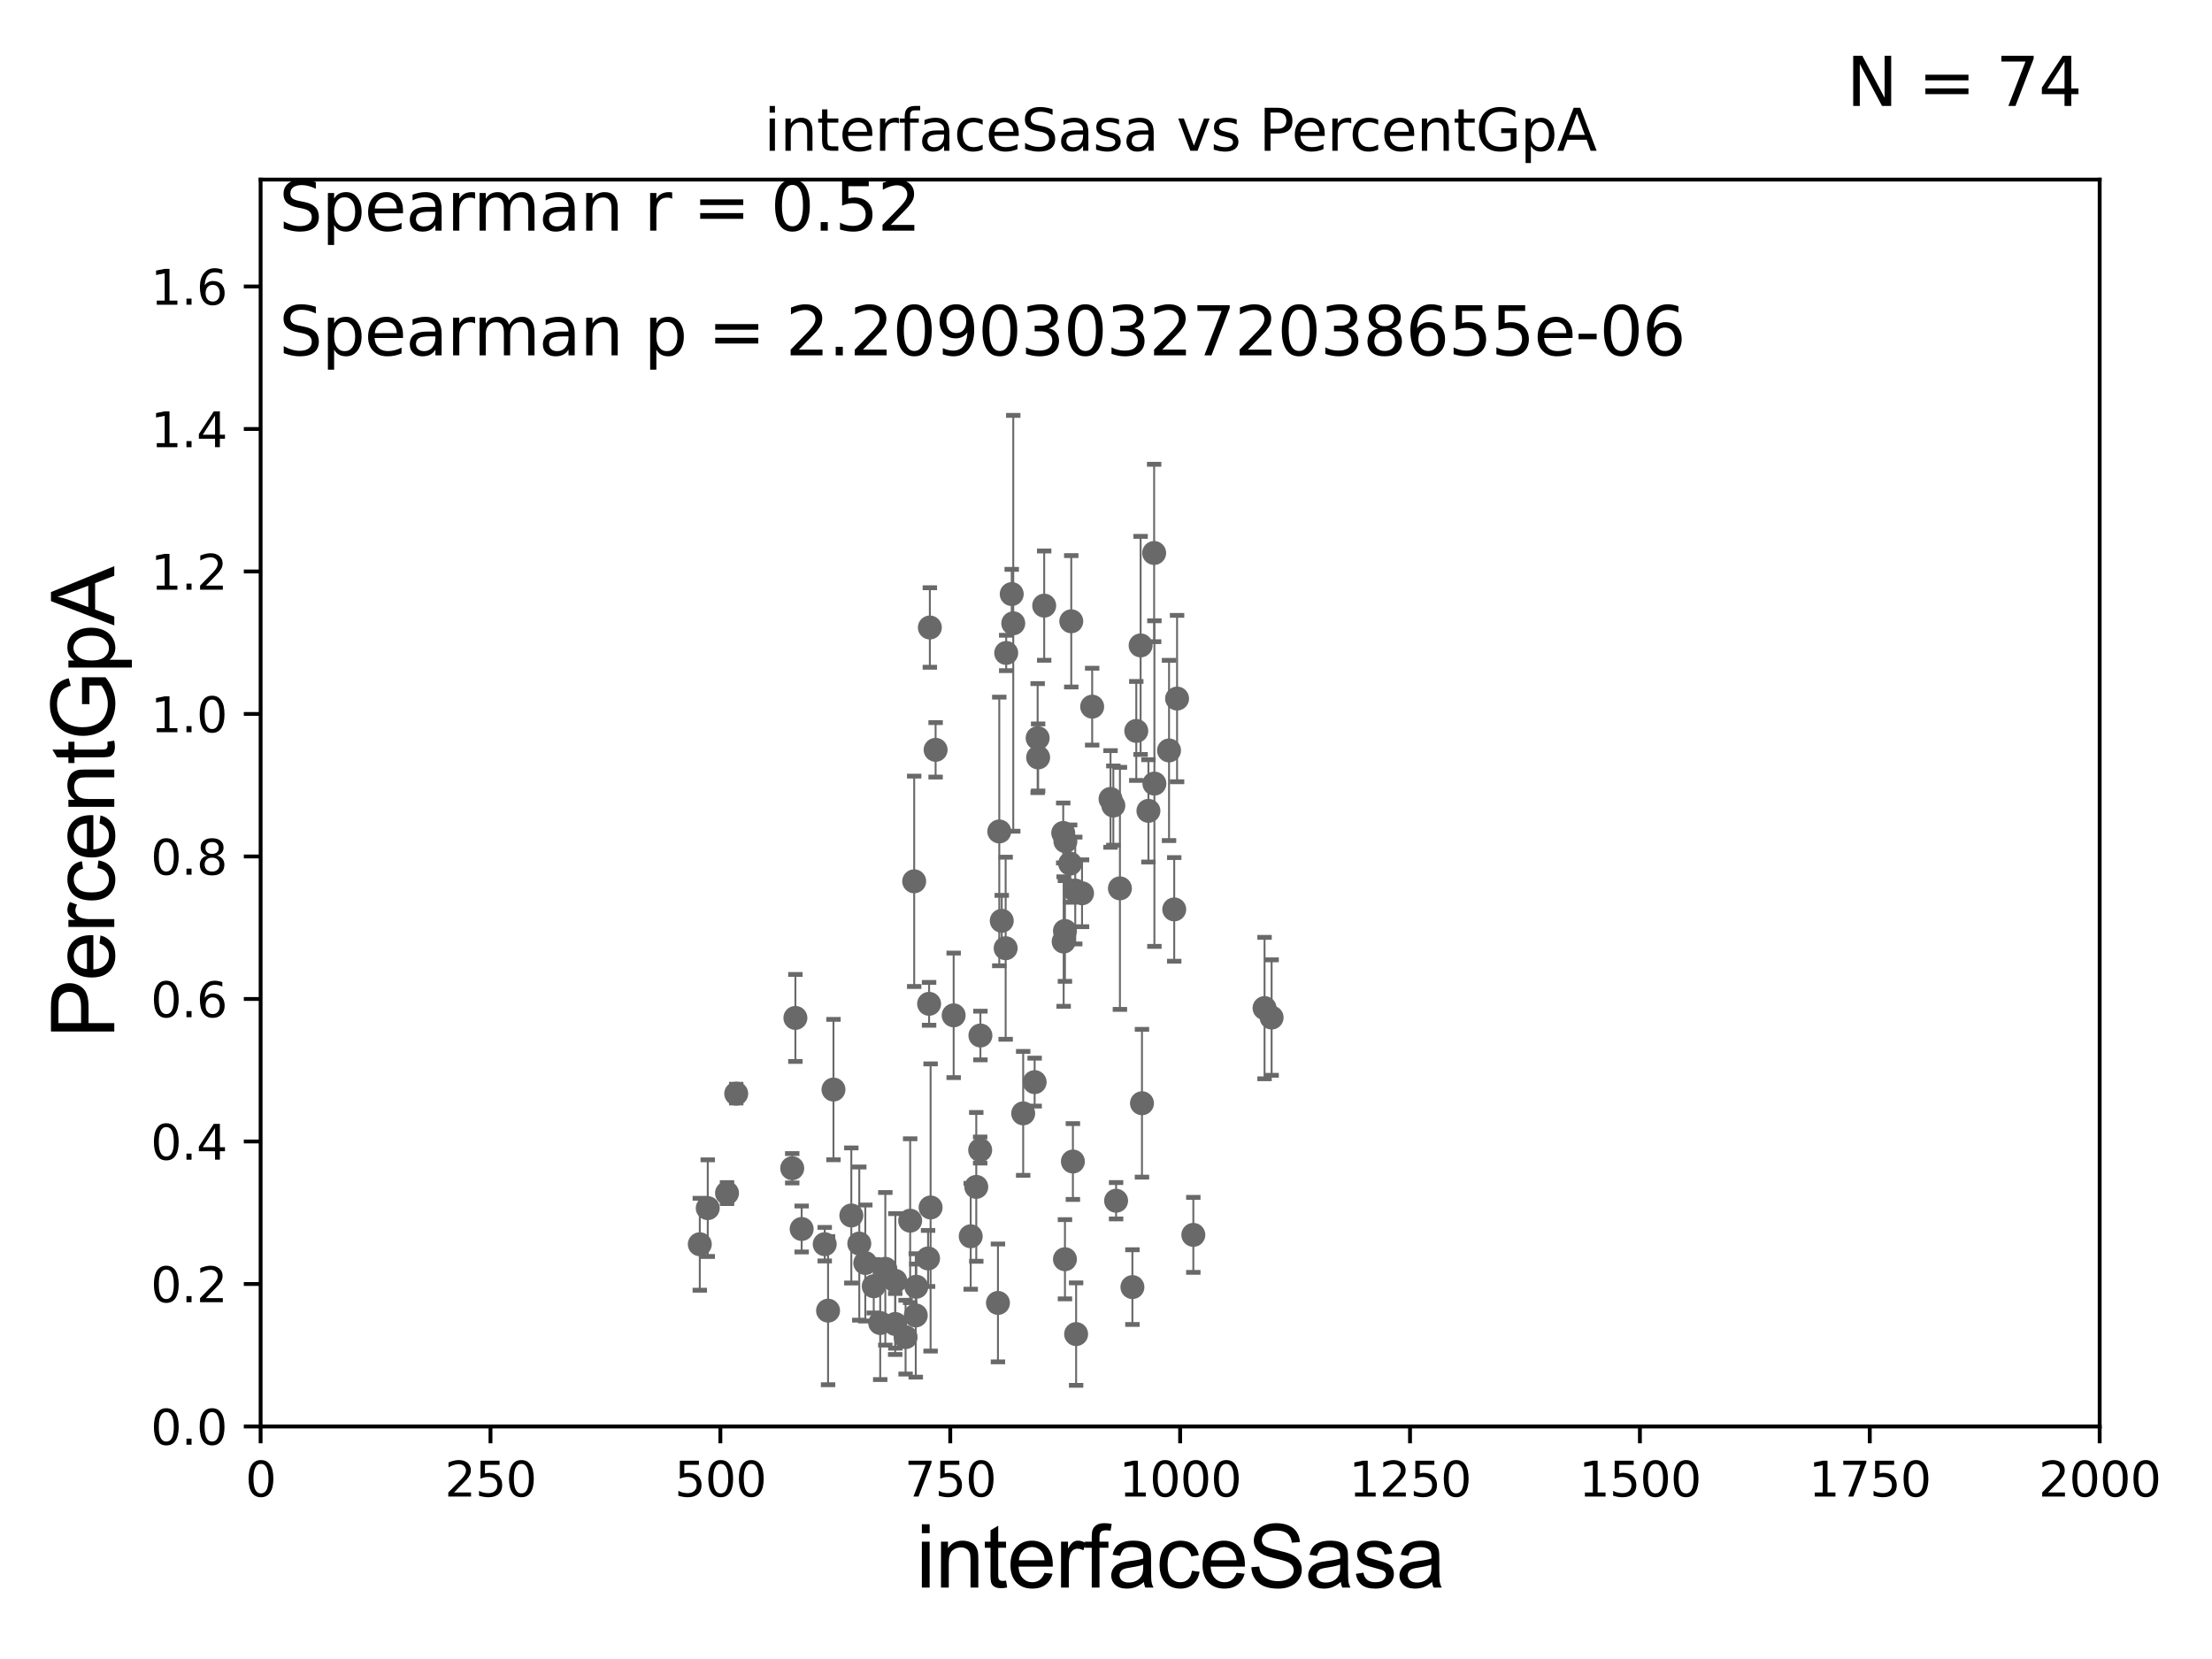 <?xml version="1.0" encoding="utf-8" standalone="no"?>
<!DOCTYPE svg PUBLIC "-//W3C//DTD SVG 1.1//EN"
  "http://www.w3.org/Graphics/SVG/1.1/DTD/svg11.dtd">
<svg xmlns:xlink="http://www.w3.org/1999/xlink" width="460.8pt" height="345.6pt" viewBox="0 0 460.8 345.6" xmlns="http://www.w3.org/2000/svg" version="1.1">
 <defs>
  <style type="text/css">*{stroke-linejoin: round; stroke-linecap: butt}</style>
 </defs>
 <g id="figure_1">
  <g id="patch_1">
   <path d="M 0 345.6 
L 460.8 345.6 
L 460.8 0 
L 0 0 
z
" style="fill: #ffffff"/>
  </g>
  <g id="axes_1">
   <g id="patch_2">
    <path d="M 54.29 297.16 
L 437.4 297.16 
L 437.4 37.411 
L 54.29 37.411 
z
" style="fill: #ffffff"/>
   </g>
   <g id="PathCollection_1">
    <defs>
     <path id="m2aa532a9b2" d="M 0 1.118 
C 0.297 1.118 0.581 1 0.791 0.791 
C 1 0.581 1.118 0.297 1.118 0 
C 1.118 -0.297 1 -0.581 0.791 -0.791 
C 0.581 -1 0.297 -1.118 0 -1.118 
C -0.297 -1.118 -0.581 -1 -0.791 -0.791 
C -1 -0.581 -1.118 -0.297 -1.118 0 
C -1.118 0.297 -1 0.581 -0.791 0.791 
C -0.581 1 -0.297 1.118 0 1.118 
z
" style="stroke: #696969"/>
    </defs>
    <g clip-path="url(#p484e188b0c)">
     <use xlink:href="#m2aa532a9b2" x="240.483" y="163.235" style="fill: #696969; stroke: #696969"/>
     <use xlink:href="#m2aa532a9b2" x="193.332" y="262.158" style="fill: #696969; stroke: #696969"/>
     <use xlink:href="#m2aa532a9b2" x="207.892" y="271.421" style="fill: #696969; stroke: #696969"/>
     <use xlink:href="#m2aa532a9b2" x="165.695" y="212.051" style="fill: #696969; stroke: #696969"/>
     <use xlink:href="#m2aa532a9b2" x="145.78" y="259.199" style="fill: #696969; stroke: #696969"/>
     <use xlink:href="#m2aa532a9b2" x="237.894" y="229.827" style="fill: #696969; stroke: #696969"/>
     <use xlink:href="#m2aa532a9b2" x="188.651" y="278.551" style="fill: #696969; stroke: #696969"/>
     <use xlink:href="#m2aa532a9b2" x="235.903" y="268.127" style="fill: #696969; stroke: #696969"/>
     <use xlink:href="#m2aa532a9b2" x="171.805" y="259.187" style="fill: #696969; stroke: #696969"/>
     <use xlink:href="#m2aa532a9b2" x="232.503" y="250.135" style="fill: #696969; stroke: #696969"/>
     <use xlink:href="#m2aa532a9b2" x="221.849" y="262.321" style="fill: #696969; stroke: #696969"/>
     <use xlink:href="#m2aa532a9b2" x="223.504" y="241.967" style="fill: #696969; stroke: #696969"/>
     <use xlink:href="#m2aa532a9b2" x="221.845" y="193.938" style="fill: #696969; stroke: #696969"/>
     <use xlink:href="#m2aa532a9b2" x="248.592" y="257.247" style="fill: #696969; stroke: #696969"/>
     <use xlink:href="#m2aa532a9b2" x="213.148" y="231.937" style="fill: #696969; stroke: #696969"/>
     <use xlink:href="#m2aa532a9b2" x="264.901" y="211.976" style="fill: #696969; stroke: #696969"/>
     <use xlink:href="#m2aa532a9b2" x="193.706" y="130.72" style="fill: #696969; stroke: #696969"/>
     <use xlink:href="#m2aa532a9b2" x="173.629" y="226.974" style="fill: #696969; stroke: #696969"/>
     <use xlink:href="#m2aa532a9b2" x="221.579" y="196.146" style="fill: #696969; stroke: #696969"/>
     <use xlink:href="#m2aa532a9b2" x="216.261" y="157.789" style="fill: #696969; stroke: #696969"/>
     <use xlink:href="#m2aa532a9b2" x="190.882" y="268.053" style="fill: #696969; stroke: #696969"/>
     <use xlink:href="#m2aa532a9b2" x="172.501" y="273.033" style="fill: #696969; stroke: #696969"/>
     <use xlink:href="#m2aa532a9b2" x="184.429" y="264.317" style="fill: #696969; stroke: #696969"/>
     <use xlink:href="#m2aa532a9b2" x="180.258" y="263.108" style="fill: #696969; stroke: #696969"/>
     <use xlink:href="#m2aa532a9b2" x="166.999" y="256.02" style="fill: #696969; stroke: #696969"/>
     <use xlink:href="#m2aa532a9b2" x="186.52" y="266.829" style="fill: #696969; stroke: #696969"/>
     <use xlink:href="#m2aa532a9b2" x="165.036" y="243.366" style="fill: #696969; stroke: #696969"/>
     <use xlink:href="#m2aa532a9b2" x="189.604" y="254.293" style="fill: #696969; stroke: #696969"/>
     <use xlink:href="#m2aa532a9b2" x="190.771" y="274.025" style="fill: #696969; stroke: #696969"/>
     <use xlink:href="#m2aa532a9b2" x="183.364" y="275.61" style="fill: #696969; stroke: #696969"/>
     <use xlink:href="#m2aa532a9b2" x="179.006" y="259.058" style="fill: #696969; stroke: #696969"/>
     <use xlink:href="#m2aa532a9b2" x="186.486" y="275.812" style="fill: #696969; stroke: #696969"/>
     <use xlink:href="#m2aa532a9b2" x="202.218" y="257.542" style="fill: #696969; stroke: #696969"/>
     <use xlink:href="#m2aa532a9b2" x="177.347" y="253.206" style="fill: #696969; stroke: #696969"/>
     <use xlink:href="#m2aa532a9b2" x="231.342" y="166.435" style="fill: #696969; stroke: #696969"/>
     <use xlink:href="#m2aa532a9b2" x="182.017" y="267.951" style="fill: #696969; stroke: #696969"/>
     <use xlink:href="#m2aa532a9b2" x="193.547" y="209.115" style="fill: #696969; stroke: #696969"/>
     <use xlink:href="#m2aa532a9b2" x="153.368" y="227.827" style="fill: #696969; stroke: #696969"/>
     <use xlink:href="#m2aa532a9b2" x="151.452" y="248.545" style="fill: #696969; stroke: #696969"/>
     <use xlink:href="#m2aa532a9b2" x="190.443" y="183.593" style="fill: #696969; stroke: #696969"/>
     <use xlink:href="#m2aa532a9b2" x="243.531" y="156.332" style="fill: #696969; stroke: #696969"/>
     <use xlink:href="#m2aa532a9b2" x="222.929" y="179.908" style="fill: #696969; stroke: #696969"/>
     <use xlink:href="#m2aa532a9b2" x="237.61" y="134.451" style="fill: #696969; stroke: #696969"/>
     <use xlink:href="#m2aa532a9b2" x="223.992" y="185.514" style="fill: #696969; stroke: #696969"/>
     <use xlink:href="#m2aa532a9b2" x="204.237" y="215.715" style="fill: #696969; stroke: #696969"/>
     <use xlink:href="#m2aa532a9b2" x="208.168" y="173.206" style="fill: #696969; stroke: #696969"/>
     <use xlink:href="#m2aa532a9b2" x="227.519" y="147.21" style="fill: #696969; stroke: #696969"/>
     <use xlink:href="#m2aa532a9b2" x="223.165" y="129.427" style="fill: #696969; stroke: #696969"/>
     <use xlink:href="#m2aa532a9b2" x="233.3" y="185.062" style="fill: #696969; stroke: #696969"/>
     <use xlink:href="#m2aa532a9b2" x="221.489" y="173.521" style="fill: #696969; stroke: #696969"/>
     <use xlink:href="#m2aa532a9b2" x="244.613" y="189.444" style="fill: #696969; stroke: #696969"/>
     <use xlink:href="#m2aa532a9b2" x="236.708" y="152.266" style="fill: #696969; stroke: #696969"/>
     <use xlink:href="#m2aa532a9b2" x="225.408" y="186.085" style="fill: #696969; stroke: #696969"/>
     <use xlink:href="#m2aa532a9b2" x="240.43" y="115.196" style="fill: #696969; stroke: #696969"/>
     <use xlink:href="#m2aa532a9b2" x="245.205" y="145.526" style="fill: #696969; stroke: #696969"/>
     <use xlink:href="#m2aa532a9b2" x="198.665" y="211.513" style="fill: #696969; stroke: #696969"/>
     <use xlink:href="#m2aa532a9b2" x="221.939" y="175.238" style="fill: #696969; stroke: #696969"/>
     <use xlink:href="#m2aa532a9b2" x="216.162" y="153.76" style="fill: #696969; stroke: #696969"/>
     <use xlink:href="#m2aa532a9b2" x="210.76" y="123.755" style="fill: #696969; stroke: #696969"/>
     <use xlink:href="#m2aa532a9b2" x="263.43" y="209.998" style="fill: #696969; stroke: #696969"/>
     <use xlink:href="#m2aa532a9b2" x="203.375" y="247.249" style="fill: #696969; stroke: #696969"/>
     <use xlink:href="#m2aa532a9b2" x="208.683" y="191.818" style="fill: #696969; stroke: #696969"/>
     <use xlink:href="#m2aa532a9b2" x="204.189" y="239.572" style="fill: #696969; stroke: #696969"/>
     <use xlink:href="#m2aa532a9b2" x="215.535" y="225.427" style="fill: #696969; stroke: #696969"/>
     <use xlink:href="#m2aa532a9b2" x="224.176" y="277.915" style="fill: #696969; stroke: #696969"/>
     <use xlink:href="#m2aa532a9b2" x="209.497" y="197.533" style="fill: #696969; stroke: #696969"/>
     <use xlink:href="#m2aa532a9b2" x="193.861" y="251.538" style="fill: #696969; stroke: #696969"/>
     <use xlink:href="#m2aa532a9b2" x="211.08" y="129.845" style="fill: #696969; stroke: #696969"/>
     <use xlink:href="#m2aa532a9b2" x="209.61" y="136.023" style="fill: #696969; stroke: #696969"/>
     <use xlink:href="#m2aa532a9b2" x="194.905" y="156.205" style="fill: #696969; stroke: #696969"/>
     <use xlink:href="#m2aa532a9b2" x="239.24" y="168.917" style="fill: #696969; stroke: #696969"/>
     <use xlink:href="#m2aa532a9b2" x="231.93" y="167.814" style="fill: #696969; stroke: #696969"/>
     <use xlink:href="#m2aa532a9b2" x="217.524" y="126.165" style="fill: #696969; stroke: #696969"/>
     <use xlink:href="#m2aa532a9b2" x="147.437" y="251.681" style="fill: #696969; stroke: #696969"/>
    </g>
   </g>
   <g id="matplotlib.axis_1">
    <g id="xtick_1">
     <g id="line2d_1">
      <defs>
       <path id="mc19d970ef5" d="M 0 0 
L 0 3.5 
" style="stroke: #000000; stroke-width: 0.8"/>
      </defs>
      <g>
       <use xlink:href="#mc19d970ef5" x="54.29" y="297.16" style="stroke: #000000; stroke-width: 0.8"/>
      </g>
     </g>
     <g id="text_1">
      <!-- 0 -->
      <g transform="translate(51.109 311.758)scale(0.1 -0.1)">
       <defs>
        <path id="DejaVuSans-30" d="M 2034 4250 
Q 1547 4250 1301 3770 
Q 1056 3291 1056 2328 
Q 1056 1369 1301 889 
Q 1547 409 2034 409 
Q 2525 409 2770 889 
Q 3016 1369 3016 2328 
Q 3016 3291 2770 3770 
Q 2525 4250 2034 4250 
z
M 2034 4750 
Q 2819 4750 3233 4129 
Q 3647 3509 3647 2328 
Q 3647 1150 3233 529 
Q 2819 -91 2034 -91 
Q 1250 -91 836 529 
Q 422 1150 422 2328 
Q 422 3509 836 4129 
Q 1250 4750 2034 4750 
z
" transform="scale(0.016)"/>
       </defs>
       <use xlink:href="#DejaVuSans-30"/>
      </g>
     </g>
    </g>
    <g id="xtick_2">
     <g id="line2d_2">
      <g>
       <use xlink:href="#mc19d970ef5" x="102.179" y="297.16" style="stroke: #000000; stroke-width: 0.8"/>
      </g>
     </g>
     <g id="text_2">
      <!-- 250 -->
      <g transform="translate(92.635 311.758)scale(0.1 -0.1)">
       <defs>
        <path id="DejaVuSans-32" d="M 1228 531 
L 3431 531 
L 3431 0 
L 469 0 
L 469 531 
Q 828 903 1448 1529 
Q 2069 2156 2228 2338 
Q 2531 2678 2651 2914 
Q 2772 3150 2772 3378 
Q 2772 3750 2511 3984 
Q 2250 4219 1831 4219 
Q 1534 4219 1204 4116 
Q 875 4013 500 3803 
L 500 4441 
Q 881 4594 1212 4672 
Q 1544 4750 1819 4750 
Q 2544 4750 2975 4387 
Q 3406 4025 3406 3419 
Q 3406 3131 3298 2873 
Q 3191 2616 2906 2266 
Q 2828 2175 2409 1742 
Q 1991 1309 1228 531 
z
" transform="scale(0.016)"/>
        <path id="DejaVuSans-35" d="M 691 4666 
L 3169 4666 
L 3169 4134 
L 1269 4134 
L 1269 2991 
Q 1406 3038 1543 3061 
Q 1681 3084 1819 3084 
Q 2600 3084 3056 2656 
Q 3513 2228 3513 1497 
Q 3513 744 3044 326 
Q 2575 -91 1722 -91 
Q 1428 -91 1123 -41 
Q 819 9 494 109 
L 494 744 
Q 775 591 1075 516 
Q 1375 441 1709 441 
Q 2250 441 2565 725 
Q 2881 1009 2881 1497 
Q 2881 1984 2565 2268 
Q 2250 2553 1709 2553 
Q 1456 2553 1204 2497 
Q 953 2441 691 2322 
L 691 4666 
z
" transform="scale(0.016)"/>
       </defs>
       <use xlink:href="#DejaVuSans-32"/>
       <use xlink:href="#DejaVuSans-35" x="63.623"/>
       <use xlink:href="#DejaVuSans-30" x="127.246"/>
      </g>
     </g>
    </g>
    <g id="xtick_3">
     <g id="line2d_3">
      <g>
       <use xlink:href="#mc19d970ef5" x="150.067" y="297.16" style="stroke: #000000; stroke-width: 0.8"/>
      </g>
     </g>
     <g id="text_3">
      <!-- 500 -->
      <g transform="translate(140.524 311.758)scale(0.1 -0.1)">
       <use xlink:href="#DejaVuSans-35"/>
       <use xlink:href="#DejaVuSans-30" x="63.623"/>
       <use xlink:href="#DejaVuSans-30" x="127.246"/>
      </g>
     </g>
    </g>
    <g id="xtick_4">
     <g id="line2d_4">
      <g>
       <use xlink:href="#mc19d970ef5" x="197.956" y="297.16" style="stroke: #000000; stroke-width: 0.8"/>
      </g>
     </g>
     <g id="text_4">
      <!-- 750 -->
      <g transform="translate(188.412 311.758)scale(0.1 -0.1)">
       <defs>
        <path id="DejaVuSans-37" d="M 525 4666 
L 3525 4666 
L 3525 4397 
L 1831 0 
L 1172 0 
L 2766 4134 
L 525 4134 
L 525 4666 
z
" transform="scale(0.016)"/>
       </defs>
       <use xlink:href="#DejaVuSans-37"/>
       <use xlink:href="#DejaVuSans-35" x="63.623"/>
       <use xlink:href="#DejaVuSans-30" x="127.246"/>
      </g>
     </g>
    </g>
    <g id="xtick_5">
     <g id="line2d_5">
      <g>
       <use xlink:href="#mc19d970ef5" x="245.845" y="297.16" style="stroke: #000000; stroke-width: 0.8"/>
      </g>
     </g>
     <g id="text_5">
      <!-- 1000 -->
      <g transform="translate(233.12 311.758)scale(0.1 -0.1)">
       <defs>
        <path id="DejaVuSans-31" d="M 794 531 
L 1825 531 
L 1825 4091 
L 703 3866 
L 703 4441 
L 1819 4666 
L 2450 4666 
L 2450 531 
L 3481 531 
L 3481 0 
L 794 0 
L 794 531 
z
" transform="scale(0.016)"/>
       </defs>
       <use xlink:href="#DejaVuSans-31"/>
       <use xlink:href="#DejaVuSans-30" x="63.623"/>
       <use xlink:href="#DejaVuSans-30" x="127.246"/>
       <use xlink:href="#DejaVuSans-30" x="190.869"/>
      </g>
     </g>
    </g>
    <g id="xtick_6">
     <g id="line2d_6">
      <g>
       <use xlink:href="#mc19d970ef5" x="293.734" y="297.16" style="stroke: #000000; stroke-width: 0.8"/>
      </g>
     </g>
     <g id="text_6">
      <!-- 1250 -->
      <g transform="translate(281.009 311.758)scale(0.1 -0.1)">
       <use xlink:href="#DejaVuSans-31"/>
       <use xlink:href="#DejaVuSans-32" x="63.623"/>
       <use xlink:href="#DejaVuSans-35" x="127.246"/>
       <use xlink:href="#DejaVuSans-30" x="190.869"/>
      </g>
     </g>
    </g>
    <g id="xtick_7">
     <g id="line2d_7">
      <g>
       <use xlink:href="#mc19d970ef5" x="341.623" y="297.16" style="stroke: #000000; stroke-width: 0.8"/>
      </g>
     </g>
     <g id="text_7">
      <!-- 1500 -->
      <g transform="translate(328.897 311.758)scale(0.1 -0.1)">
       <use xlink:href="#DejaVuSans-31"/>
       <use xlink:href="#DejaVuSans-35" x="63.623"/>
       <use xlink:href="#DejaVuSans-30" x="127.246"/>
       <use xlink:href="#DejaVuSans-30" x="190.869"/>
      </g>
     </g>
    </g>
    <g id="xtick_8">
     <g id="line2d_8">
      <g>
       <use xlink:href="#mc19d970ef5" x="389.511" y="297.16" style="stroke: #000000; stroke-width: 0.8"/>
      </g>
     </g>
     <g id="text_8">
      <!-- 1750 -->
      <g transform="translate(376.786 311.758)scale(0.1 -0.1)">
       <use xlink:href="#DejaVuSans-31"/>
       <use xlink:href="#DejaVuSans-37" x="63.623"/>
       <use xlink:href="#DejaVuSans-35" x="127.246"/>
       <use xlink:href="#DejaVuSans-30" x="190.869"/>
      </g>
     </g>
    </g>
    <g id="xtick_9">
     <g id="line2d_9">
      <g>
       <use xlink:href="#mc19d970ef5" x="437.4" y="297.16" style="stroke: #000000; stroke-width: 0.8"/>
      </g>
     </g>
     <g id="text_9">
      <!-- 2000 -->
      <g transform="translate(424.675 311.758)scale(0.1 -0.1)">
       <use xlink:href="#DejaVuSans-32"/>
       <use xlink:href="#DejaVuSans-30" x="63.623"/>
       <use xlink:href="#DejaVuSans-30" x="127.246"/>
       <use xlink:href="#DejaVuSans-30" x="190.869"/>
      </g>
     </g>
    </g>
    <g id="text_10">
     <!-- interfaceSasa -->
     <g transform="translate(190.816 330.722)scale(0.18 -0.18)">
      <defs>
       <path id="ArialMT-69" d="M 425 3934 
L 425 4581 
L 988 4581 
L 988 3934 
L 425 3934 
z
M 425 0 
L 425 3319 
L 988 3319 
L 988 0 
L 425 0 
z
" transform="scale(0.016)"/>
       <path id="ArialMT-6e" d="M 422 0 
L 422 3319 
L 928 3319 
L 928 2847 
Q 1294 3394 1984 3394 
Q 2284 3394 2536 3286 
Q 2788 3178 2913 3003 
Q 3038 2828 3088 2588 
Q 3119 2431 3119 2041 
L 3119 0 
L 2556 0 
L 2556 2019 
Q 2556 2363 2490 2533 
Q 2425 2703 2258 2804 
Q 2091 2906 1866 2906 
Q 1506 2906 1245 2678 
Q 984 2450 984 1813 
L 984 0 
L 422 0 
z
" transform="scale(0.016)"/>
       <path id="ArialMT-74" d="M 1650 503 
L 1731 6 
Q 1494 -44 1306 -44 
Q 1000 -44 831 53 
Q 663 150 594 308 
Q 525 466 525 972 
L 525 2881 
L 113 2881 
L 113 3319 
L 525 3319 
L 525 4141 
L 1084 4478 
L 1084 3319 
L 1650 3319 
L 1650 2881 
L 1084 2881 
L 1084 941 
Q 1084 700 1114 631 
Q 1144 563 1211 522 
Q 1278 481 1403 481 
Q 1497 481 1650 503 
z
" transform="scale(0.016)"/>
       <path id="ArialMT-65" d="M 2694 1069 
L 3275 997 
Q 3138 488 2766 206 
Q 2394 -75 1816 -75 
Q 1088 -75 661 373 
Q 234 822 234 1631 
Q 234 2469 665 2931 
Q 1097 3394 1784 3394 
Q 2450 3394 2872 2941 
Q 3294 2488 3294 1666 
Q 3294 1616 3291 1516 
L 816 1516 
Q 847 969 1125 678 
Q 1403 388 1819 388 
Q 2128 388 2347 550 
Q 2566 713 2694 1069 
z
M 847 1978 
L 2700 1978 
Q 2663 2397 2488 2606 
Q 2219 2931 1791 2931 
Q 1403 2931 1139 2672 
Q 875 2413 847 1978 
z
" transform="scale(0.016)"/>
       <path id="ArialMT-72" d="M 416 0 
L 416 3319 
L 922 3319 
L 922 2816 
Q 1116 3169 1280 3281 
Q 1444 3394 1641 3394 
Q 1925 3394 2219 3213 
L 2025 2691 
Q 1819 2813 1613 2813 
Q 1428 2813 1281 2702 
Q 1134 2591 1072 2394 
Q 978 2094 978 1738 
L 978 0 
L 416 0 
z
" transform="scale(0.016)"/>
       <path id="ArialMT-66" d="M 556 0 
L 556 2881 
L 59 2881 
L 59 3319 
L 556 3319 
L 556 3672 
Q 556 4006 616 4169 
Q 697 4388 901 4523 
Q 1106 4659 1475 4659 
Q 1713 4659 2000 4603 
L 1916 4113 
Q 1741 4144 1584 4144 
Q 1328 4144 1222 4034 
Q 1116 3925 1116 3625 
L 1116 3319 
L 1763 3319 
L 1763 2881 
L 1116 2881 
L 1116 0 
L 556 0 
z
" transform="scale(0.016)"/>
       <path id="ArialMT-61" d="M 2588 409 
Q 2275 144 1986 34 
Q 1697 -75 1366 -75 
Q 819 -75 525 192 
Q 231 459 231 875 
Q 231 1119 342 1320 
Q 453 1522 633 1644 
Q 813 1766 1038 1828 
Q 1203 1872 1538 1913 
Q 2219 1994 2541 2106 
Q 2544 2222 2544 2253 
Q 2544 2597 2384 2738 
Q 2169 2928 1744 2928 
Q 1347 2928 1158 2789 
Q 969 2650 878 2297 
L 328 2372 
Q 403 2725 575 2942 
Q 747 3159 1072 3276 
Q 1397 3394 1825 3394 
Q 2250 3394 2515 3294 
Q 2781 3194 2906 3042 
Q 3031 2891 3081 2659 
Q 3109 2516 3109 2141 
L 3109 1391 
Q 3109 606 3145 398 
Q 3181 191 3288 0 
L 2700 0 
Q 2613 175 2588 409 
z
M 2541 1666 
Q 2234 1541 1622 1453 
Q 1275 1403 1131 1340 
Q 988 1278 909 1158 
Q 831 1038 831 891 
Q 831 666 1001 516 
Q 1172 366 1500 366 
Q 1825 366 2078 508 
Q 2331 650 2450 897 
Q 2541 1088 2541 1459 
L 2541 1666 
z
" transform="scale(0.016)"/>
       <path id="ArialMT-63" d="M 2588 1216 
L 3141 1144 
Q 3050 572 2676 248 
Q 2303 -75 1759 -75 
Q 1078 -75 664 370 
Q 250 816 250 1647 
Q 250 2184 428 2587 
Q 606 2991 970 3192 
Q 1334 3394 1763 3394 
Q 2303 3394 2647 3120 
Q 2991 2847 3088 2344 
L 2541 2259 
Q 2463 2594 2264 2762 
Q 2066 2931 1784 2931 
Q 1359 2931 1093 2626 
Q 828 2322 828 1663 
Q 828 994 1084 691 
Q 1341 388 1753 388 
Q 2084 388 2306 591 
Q 2528 794 2588 1216 
z
" transform="scale(0.016)"/>
       <path id="ArialMT-53" d="M 288 1472 
L 859 1522 
Q 900 1178 1048 958 
Q 1197 738 1509 602 
Q 1822 466 2213 466 
Q 2559 466 2825 569 
Q 3091 672 3220 851 
Q 3350 1031 3350 1244 
Q 3350 1459 3225 1620 
Q 3100 1781 2813 1891 
Q 2628 1963 1997 2114 
Q 1366 2266 1113 2400 
Q 784 2572 623 2826 
Q 463 3081 463 3397 
Q 463 3744 659 4045 
Q 856 4347 1234 4503 
Q 1613 4659 2075 4659 
Q 2584 4659 2973 4495 
Q 3363 4331 3572 4012 
Q 3781 3694 3797 3291 
L 3216 3247 
Q 3169 3681 2898 3903 
Q 2628 4125 2100 4125 
Q 1550 4125 1298 3923 
Q 1047 3722 1047 3438 
Q 1047 3191 1225 3031 
Q 1400 2872 2139 2705 
Q 2878 2538 3153 2413 
Q 3553 2228 3743 1945 
Q 3934 1663 3934 1294 
Q 3934 928 3725 604 
Q 3516 281 3123 101 
Q 2731 -78 2241 -78 
Q 1619 -78 1198 103 
Q 778 284 539 648 
Q 300 1013 288 1472 
z
" transform="scale(0.016)"/>
       <path id="ArialMT-73" d="M 197 991 
L 753 1078 
Q 800 744 1014 566 
Q 1228 388 1613 388 
Q 2000 388 2187 545 
Q 2375 703 2375 916 
Q 2375 1106 2209 1216 
Q 2094 1291 1634 1406 
Q 1016 1563 777 1677 
Q 538 1791 414 1992 
Q 291 2194 291 2438 
Q 291 2659 392 2848 
Q 494 3038 669 3163 
Q 800 3259 1026 3326 
Q 1253 3394 1513 3394 
Q 1903 3394 2198 3281 
Q 2494 3169 2634 2976 
Q 2775 2784 2828 2463 
L 2278 2388 
Q 2241 2644 2061 2787 
Q 1881 2931 1553 2931 
Q 1166 2931 1000 2803 
Q 834 2675 834 2503 
Q 834 2394 903 2306 
Q 972 2216 1119 2156 
Q 1203 2125 1616 2013 
Q 2213 1853 2448 1751 
Q 2684 1650 2818 1456 
Q 2953 1263 2953 975 
Q 2953 694 2789 445 
Q 2625 197 2315 61 
Q 2006 -75 1616 -75 
Q 969 -75 630 194 
Q 291 463 197 991 
z
" transform="scale(0.016)"/>
      </defs>
      <use xlink:href="#ArialMT-69"/>
      <use xlink:href="#ArialMT-6e" x="22.217"/>
      <use xlink:href="#ArialMT-74" x="77.832"/>
      <use xlink:href="#ArialMT-65" x="105.615"/>
      <use xlink:href="#ArialMT-72" x="161.23"/>
      <use xlink:href="#ArialMT-66" x="194.531"/>
      <use xlink:href="#ArialMT-61" x="222.314"/>
      <use xlink:href="#ArialMT-63" x="277.93"/>
      <use xlink:href="#ArialMT-65" x="327.93"/>
      <use xlink:href="#ArialMT-53" x="383.545"/>
      <use xlink:href="#ArialMT-61" x="450.244"/>
      <use xlink:href="#ArialMT-73" x="505.859"/>
      <use xlink:href="#ArialMT-61" x="555.859"/>
     </g>
    </g>
   </g>
   <g id="matplotlib.axis_2">
    <g id="ytick_1">
     <g id="line2d_10">
      <defs>
       <path id="m2314c93e84" d="M 0 0 
L -3.5 0 
" style="stroke: #000000; stroke-width: 0.8"/>
      </defs>
      <g>
       <use xlink:href="#m2314c93e84" x="54.29" y="297.16" style="stroke: #000000; stroke-width: 0.8"/>
      </g>
     </g>
     <g id="text_11">
      <!-- 0.0 -->
      <g transform="translate(31.387 300.959)scale(0.1 -0.1)">
       <defs>
        <path id="DejaVuSans-2e" d="M 684 794 
L 1344 794 
L 1344 0 
L 684 0 
L 684 794 
z
" transform="scale(0.016)"/>
       </defs>
       <use xlink:href="#DejaVuSans-30"/>
       <use xlink:href="#DejaVuSans-2e" x="63.623"/>
       <use xlink:href="#DejaVuSans-30" x="95.41"/>
      </g>
     </g>
    </g>
    <g id="ytick_2">
     <g id="line2d_11">
      <g>
       <use xlink:href="#m2314c93e84" x="54.29" y="267.474" style="stroke: #000000; stroke-width: 0.8"/>
      </g>
     </g>
     <g id="text_12">
      <!-- 0.2 -->
      <g transform="translate(31.387 271.274)scale(0.1 -0.1)">
       <use xlink:href="#DejaVuSans-30"/>
       <use xlink:href="#DejaVuSans-2e" x="63.623"/>
       <use xlink:href="#DejaVuSans-32" x="95.41"/>
      </g>
     </g>
    </g>
    <g id="ytick_3">
     <g id="line2d_12">
      <g>
       <use xlink:href="#m2314c93e84" x="54.29" y="237.789" style="stroke: #000000; stroke-width: 0.8"/>
      </g>
     </g>
     <g id="text_13">
      <!-- 0.4 -->
      <g transform="translate(31.387 241.588)scale(0.1 -0.1)">
       <defs>
        <path id="DejaVuSans-34" d="M 2419 4116 
L 825 1625 
L 2419 1625 
L 2419 4116 
z
M 2253 4666 
L 3047 4666 
L 3047 1625 
L 3713 1625 
L 3713 1100 
L 3047 1100 
L 3047 0 
L 2419 0 
L 2419 1100 
L 313 1100 
L 313 1709 
L 2253 4666 
z
" transform="scale(0.016)"/>
       </defs>
       <use xlink:href="#DejaVuSans-30"/>
       <use xlink:href="#DejaVuSans-2e" x="63.623"/>
       <use xlink:href="#DejaVuSans-34" x="95.41"/>
      </g>
     </g>
    </g>
    <g id="ytick_4">
     <g id="line2d_13">
      <g>
       <use xlink:href="#m2314c93e84" x="54.29" y="208.103" style="stroke: #000000; stroke-width: 0.8"/>
      </g>
     </g>
     <g id="text_14">
      <!-- 0.6 -->
      <g transform="translate(31.387 211.902)scale(0.1 -0.1)">
       <defs>
        <path id="DejaVuSans-36" d="M 2113 2584 
Q 1688 2584 1439 2293 
Q 1191 2003 1191 1497 
Q 1191 994 1439 701 
Q 1688 409 2113 409 
Q 2538 409 2786 701 
Q 3034 994 3034 1497 
Q 3034 2003 2786 2293 
Q 2538 2584 2113 2584 
z
M 3366 4563 
L 3366 3988 
Q 3128 4100 2886 4159 
Q 2644 4219 2406 4219 
Q 1781 4219 1451 3797 
Q 1122 3375 1075 2522 
Q 1259 2794 1537 2939 
Q 1816 3084 2150 3084 
Q 2853 3084 3261 2657 
Q 3669 2231 3669 1497 
Q 3669 778 3244 343 
Q 2819 -91 2113 -91 
Q 1303 -91 875 529 
Q 447 1150 447 2328 
Q 447 3434 972 4092 
Q 1497 4750 2381 4750 
Q 2619 4750 2861 4703 
Q 3103 4656 3366 4563 
z
" transform="scale(0.016)"/>
       </defs>
       <use xlink:href="#DejaVuSans-30"/>
       <use xlink:href="#DejaVuSans-2e" x="63.623"/>
       <use xlink:href="#DejaVuSans-36" x="95.41"/>
      </g>
     </g>
    </g>
    <g id="ytick_5">
     <g id="line2d_14">
      <g>
       <use xlink:href="#m2314c93e84" x="54.29" y="178.418" style="stroke: #000000; stroke-width: 0.8"/>
      </g>
     </g>
     <g id="text_15">
      <!-- 0.8 -->
      <g transform="translate(31.387 182.217)scale(0.1 -0.1)">
       <defs>
        <path id="DejaVuSans-38" d="M 2034 2216 
Q 1584 2216 1326 1975 
Q 1069 1734 1069 1313 
Q 1069 891 1326 650 
Q 1584 409 2034 409 
Q 2484 409 2743 651 
Q 3003 894 3003 1313 
Q 3003 1734 2745 1975 
Q 2488 2216 2034 2216 
z
M 1403 2484 
Q 997 2584 770 2862 
Q 544 3141 544 3541 
Q 544 4100 942 4425 
Q 1341 4750 2034 4750 
Q 2731 4750 3128 4425 
Q 3525 4100 3525 3541 
Q 3525 3141 3298 2862 
Q 3072 2584 2669 2484 
Q 3125 2378 3379 2068 
Q 3634 1759 3634 1313 
Q 3634 634 3220 271 
Q 2806 -91 2034 -91 
Q 1263 -91 848 271 
Q 434 634 434 1313 
Q 434 1759 690 2068 
Q 947 2378 1403 2484 
z
M 1172 3481 
Q 1172 3119 1398 2916 
Q 1625 2713 2034 2713 
Q 2441 2713 2670 2916 
Q 2900 3119 2900 3481 
Q 2900 3844 2670 4047 
Q 2441 4250 2034 4250 
Q 1625 4250 1398 4047 
Q 1172 3844 1172 3481 
z
" transform="scale(0.016)"/>
       </defs>
       <use xlink:href="#DejaVuSans-30"/>
       <use xlink:href="#DejaVuSans-2e" x="63.623"/>
       <use xlink:href="#DejaVuSans-38" x="95.41"/>
      </g>
     </g>
    </g>
    <g id="ytick_6">
     <g id="line2d_15">
      <g>
       <use xlink:href="#m2314c93e84" x="54.29" y="148.732" style="stroke: #000000; stroke-width: 0.8"/>
      </g>
     </g>
     <g id="text_16">
      <!-- 1.0 -->
      <g transform="translate(31.387 152.531)scale(0.1 -0.1)">
       <use xlink:href="#DejaVuSans-31"/>
       <use xlink:href="#DejaVuSans-2e" x="63.623"/>
       <use xlink:href="#DejaVuSans-30" x="95.41"/>
      </g>
     </g>
    </g>
    <g id="ytick_7">
     <g id="line2d_16">
      <g>
       <use xlink:href="#m2314c93e84" x="54.29" y="119.047" style="stroke: #000000; stroke-width: 0.8"/>
      </g>
     </g>
     <g id="text_17">
      <!-- 1.2 -->
      <g transform="translate(31.387 122.846)scale(0.1 -0.1)">
       <use xlink:href="#DejaVuSans-31"/>
       <use xlink:href="#DejaVuSans-2e" x="63.623"/>
       <use xlink:href="#DejaVuSans-32" x="95.41"/>
      </g>
     </g>
    </g>
    <g id="ytick_8">
     <g id="line2d_17">
      <g>
       <use xlink:href="#m2314c93e84" x="54.29" y="89.361" style="stroke: #000000; stroke-width: 0.8"/>
      </g>
     </g>
     <g id="text_18">
      <!-- 1.4 -->
      <g transform="translate(31.387 93.16)scale(0.1 -0.1)">
       <use xlink:href="#DejaVuSans-31"/>
       <use xlink:href="#DejaVuSans-2e" x="63.623"/>
       <use xlink:href="#DejaVuSans-34" x="95.41"/>
      </g>
     </g>
    </g>
    <g id="ytick_9">
     <g id="line2d_18">
      <g>
       <use xlink:href="#m2314c93e84" x="54.29" y="59.675" style="stroke: #000000; stroke-width: 0.8"/>
      </g>
     </g>
     <g id="text_19">
      <!-- 1.6 -->
      <g transform="translate(31.387 63.475)scale(0.1 -0.1)">
       <use xlink:href="#DejaVuSans-31"/>
       <use xlink:href="#DejaVuSans-2e" x="63.623"/>
       <use xlink:href="#DejaVuSans-36" x="95.41"/>
      </g>
     </g>
    </g>
    <g id="text_20">
     <!-- PercentGpA -->
     <g transform="translate(23.809 216.309)rotate(-90)scale(0.18 -0.18)">
      <defs>
       <path id="ArialMT-50" d="M 494 0 
L 494 4581 
L 2222 4581 
Q 2678 4581 2919 4538 
Q 3256 4481 3484 4323 
Q 3713 4166 3852 3881 
Q 3991 3597 3991 3256 
Q 3991 2672 3619 2267 
Q 3247 1863 2275 1863 
L 1100 1863 
L 1100 0 
L 494 0 
z
M 1100 2403 
L 2284 2403 
Q 2872 2403 3119 2622 
Q 3366 2841 3366 3238 
Q 3366 3525 3220 3729 
Q 3075 3934 2838 4000 
Q 2684 4041 2272 4041 
L 1100 4041 
L 1100 2403 
z
" transform="scale(0.016)"/>
       <path id="ArialMT-47" d="M 2638 1797 
L 2638 2334 
L 4578 2338 
L 4578 638 
Q 4131 281 3656 101 
Q 3181 -78 2681 -78 
Q 2006 -78 1454 211 
Q 903 500 622 1047 
Q 341 1594 341 2269 
Q 341 2938 620 3517 
Q 900 4097 1425 4378 
Q 1950 4659 2634 4659 
Q 3131 4659 3532 4498 
Q 3934 4338 4162 4050 
Q 4391 3763 4509 3300 
L 3963 3150 
Q 3859 3500 3706 3700 
Q 3553 3900 3268 4020 
Q 2984 4141 2638 4141 
Q 2222 4141 1919 4014 
Q 1616 3888 1430 3681 
Q 1244 3475 1141 3228 
Q 966 2803 966 2306 
Q 966 1694 1177 1281 
Q 1388 869 1791 669 
Q 2194 469 2647 469 
Q 3041 469 3416 620 
Q 3791 772 3984 944 
L 3984 1797 
L 2638 1797 
z
" transform="scale(0.016)"/>
       <path id="ArialMT-70" d="M 422 -1272 
L 422 3319 
L 934 3319 
L 934 2888 
Q 1116 3141 1344 3267 
Q 1572 3394 1897 3394 
Q 2322 3394 2647 3175 
Q 2972 2956 3137 2557 
Q 3303 2159 3303 1684 
Q 3303 1175 3120 767 
Q 2938 359 2589 142 
Q 2241 -75 1856 -75 
Q 1575 -75 1351 44 
Q 1128 163 984 344 
L 984 -1272 
L 422 -1272 
z
M 931 1641 
Q 931 1000 1190 694 
Q 1450 388 1819 388 
Q 2194 388 2461 705 
Q 2728 1022 2728 1688 
Q 2728 2322 2467 2637 
Q 2206 2953 1844 2953 
Q 1484 2953 1207 2617 
Q 931 2281 931 1641 
z
" transform="scale(0.016)"/>
       <path id="ArialMT-41" d="M -9 0 
L 1750 4581 
L 2403 4581 
L 4278 0 
L 3588 0 
L 3053 1388 
L 1138 1388 
L 634 0 
L -9 0 
z
M 1313 1881 
L 2866 1881 
L 2388 3150 
Q 2169 3728 2063 4100 
Q 1975 3659 1816 3225 
L 1313 1881 
z
" transform="scale(0.016)"/>
      </defs>
      <use xlink:href="#ArialMT-50"/>
      <use xlink:href="#ArialMT-65" x="66.699"/>
      <use xlink:href="#ArialMT-72" x="122.314"/>
      <use xlink:href="#ArialMT-63" x="155.615"/>
      <use xlink:href="#ArialMT-65" x="205.615"/>
      <use xlink:href="#ArialMT-6e" x="261.23"/>
      <use xlink:href="#ArialMT-74" x="316.846"/>
      <use xlink:href="#ArialMT-47" x="344.629"/>
      <use xlink:href="#ArialMT-70" x="422.412"/>
      <use xlink:href="#ArialMT-41" x="478.027"/>
     </g>
    </g>
   </g>
   <g id="LineCollection_1">
    <path d="M 240.483 197.15 
L 240.483 129.319 
" clip-path="url(#p484e188b0c)" style="fill: none; stroke: #696969; stroke-width: 0.4"/>
    <path d="M 193.332 267.999 
L 193.332 256.318 
" clip-path="url(#p484e188b0c)" style="fill: none; stroke: #696969; stroke-width: 0.4"/>
    <path d="M 207.892 283.697 
L 207.892 259.146 
" clip-path="url(#p484e188b0c)" style="fill: none; stroke: #696969; stroke-width: 0.4"/>
    <path d="M 165.695 221.113 
L 165.695 202.988 
" clip-path="url(#p484e188b0c)" style="fill: none; stroke: #696969; stroke-width: 0.4"/>
    <path d="M 145.78 268.774 
L 145.78 249.625 
" clip-path="url(#p484e188b0c)" style="fill: none; stroke: #696969; stroke-width: 0.4"/>
    <path d="M 237.894 245.221 
L 237.894 214.433 
" clip-path="url(#p484e188b0c)" style="fill: none; stroke: #696969; stroke-width: 0.4"/>
    <path d="M 188.651 286.235 
L 188.651 270.867 
" clip-path="url(#p484e188b0c)" style="fill: none; stroke: #696969; stroke-width: 0.4"/>
    <path d="M 235.903 275.908 
L 235.903 260.346 
" clip-path="url(#p484e188b0c)" style="fill: none; stroke: #696969; stroke-width: 0.4"/>
    <path d="M 171.805 262.68 
L 171.805 255.694 
" clip-path="url(#p484e188b0c)" style="fill: none; stroke: #696969; stroke-width: 0.4"/>
    <path d="M 232.503 253.922 
L 232.503 246.348 
" clip-path="url(#p484e188b0c)" style="fill: none; stroke: #696969; stroke-width: 0.4"/>
    <path d="M 221.849 270.572 
L 221.849 254.069 
" clip-path="url(#p484e188b0c)" style="fill: none; stroke: #696969; stroke-width: 0.4"/>
    <path d="M 223.504 249.864 
L 223.504 234.07 
" clip-path="url(#p484e188b0c)" style="fill: none; stroke: #696969; stroke-width: 0.4"/>
    <path d="M 221.845 204.425 
L 221.845 183.452 
" clip-path="url(#p484e188b0c)" style="fill: none; stroke: #696969; stroke-width: 0.4"/>
    <path d="M 248.592 265.06 
L 248.592 249.434 
" clip-path="url(#p484e188b0c)" style="fill: none; stroke: #696969; stroke-width: 0.4"/>
    <path d="M 213.148 244.843 
L 213.148 219.031 
" clip-path="url(#p484e188b0c)" style="fill: none; stroke: #696969; stroke-width: 0.4"/>
    <path d="M 264.901 224.001 
L 264.901 199.95 
" clip-path="url(#p484e188b0c)" style="fill: none; stroke: #696969; stroke-width: 0.4"/>
    <path d="M 193.706 139.001 
L 193.706 122.439 
" clip-path="url(#p484e188b0c)" style="fill: none; stroke: #696969; stroke-width: 0.4"/>
    <path d="M 173.629 241.598 
L 173.629 212.351 
" clip-path="url(#p484e188b0c)" style="fill: none; stroke: #696969; stroke-width: 0.4"/>
    <path d="M 221.579 209.633 
L 221.579 182.658 
" clip-path="url(#p484e188b0c)" style="fill: none; stroke: #696969; stroke-width: 0.4"/>
    <path d="M 216.261 164.774 
L 216.261 150.805 
" clip-path="url(#p484e188b0c)" style="fill: none; stroke: #696969; stroke-width: 0.4"/>
    <path d="M 190.882 272.778 
L 190.882 263.328 
" clip-path="url(#p484e188b0c)" style="fill: none; stroke: #696969; stroke-width: 0.4"/>
    <path d="M 172.501 288.462 
L 172.501 257.604 
" clip-path="url(#p484e188b0c)" style="fill: none; stroke: #696969; stroke-width: 0.4"/>
    <path d="M 184.429 280.211 
L 184.429 248.423 
" clip-path="url(#p484e188b0c)" style="fill: none; stroke: #696969; stroke-width: 0.4"/>
    <path d="M 180.258 275.19 
L 180.258 251.025 
" clip-path="url(#p484e188b0c)" style="fill: none; stroke: #696969; stroke-width: 0.4"/>
    <path d="M 166.999 260.805 
L 166.999 251.235 
" clip-path="url(#p484e188b0c)" style="fill: none; stroke: #696969; stroke-width: 0.4"/>
    <path d="M 186.52 280.84 
L 186.52 252.817 
" clip-path="url(#p484e188b0c)" style="fill: none; stroke: #696969; stroke-width: 0.4"/>
    <path d="M 165.036 246.426 
L 165.036 240.307 
" clip-path="url(#p484e188b0c)" style="fill: none; stroke: #696969; stroke-width: 0.4"/>
    <path d="M 189.604 271.362 
L 189.604 237.224 
" clip-path="url(#p484e188b0c)" style="fill: none; stroke: #696969; stroke-width: 0.4"/>
    <path d="M 190.771 286.88 
L 190.771 261.171 
" clip-path="url(#p484e188b0c)" style="fill: none; stroke: #696969; stroke-width: 0.4"/>
    <path d="M 183.364 287.385 
L 183.364 263.836 
" clip-path="url(#p484e188b0c)" style="fill: none; stroke: #696969; stroke-width: 0.4"/>
    <path d="M 179.006 275.011 
L 179.006 243.105 
" clip-path="url(#p484e188b0c)" style="fill: none; stroke: #696969; stroke-width: 0.4"/>
    <path d="M 186.486 282.163 
L 186.486 269.461 
" clip-path="url(#p484e188b0c)" style="fill: none; stroke: #696969; stroke-width: 0.4"/>
    <path d="M 202.218 268.568 
L 202.218 246.516 
" clip-path="url(#p484e188b0c)" style="fill: none; stroke: #696969; stroke-width: 0.4"/>
    <path d="M 177.347 267.278 
L 177.347 239.133 
" clip-path="url(#p484e188b0c)" style="fill: none; stroke: #696969; stroke-width: 0.4"/>
    <path d="M 231.342 176.498 
L 231.342 156.372 
" clip-path="url(#p484e188b0c)" style="fill: none; stroke: #696969; stroke-width: 0.4"/>
    <path d="M 182.017 273.513 
L 182.017 262.389 
" clip-path="url(#p484e188b0c)" style="fill: none; stroke: #696969; stroke-width: 0.4"/>
    <path d="M 193.547 213.579 
L 193.547 204.65 
" clip-path="url(#p484e188b0c)" style="fill: none; stroke: #696969; stroke-width: 0.4"/>
    <path d="M 153.368 229.777 
L 153.368 225.878 
" clip-path="url(#p484e188b0c)" style="fill: none; stroke: #696969; stroke-width: 0.4"/>
    <path d="M 151.452 250.734 
L 151.452 246.356 
" clip-path="url(#p484e188b0c)" style="fill: none; stroke: #696969; stroke-width: 0.4"/>
    <path d="M 190.443 205.505 
L 190.443 161.681 
" clip-path="url(#p484e188b0c)" style="fill: none; stroke: #696969; stroke-width: 0.4"/>
    <path d="M 243.531 175.104 
L 243.531 137.561 
" clip-path="url(#p484e188b0c)" style="fill: none; stroke: #696969; stroke-width: 0.4"/>
    <path d="M 222.929 187.967 
L 222.929 171.85 
" clip-path="url(#p484e188b0c)" style="fill: none; stroke: #696969; stroke-width: 0.4"/>
    <path d="M 237.61 157.167 
L 237.61 111.736 
" clip-path="url(#p484e188b0c)" style="fill: none; stroke: #696969; stroke-width: 0.4"/>
    <path d="M 223.992 196.639 
L 223.992 174.388 
" clip-path="url(#p484e188b0c)" style="fill: none; stroke: #696969; stroke-width: 0.4"/>
    <path d="M 204.237 220.788 
L 204.237 210.643 
" clip-path="url(#p484e188b0c)" style="fill: none; stroke: #696969; stroke-width: 0.4"/>
    <path d="M 208.168 201.189 
L 208.168 145.223 
" clip-path="url(#p484e188b0c)" style="fill: none; stroke: #696969; stroke-width: 0.4"/>
    <path d="M 227.519 155.216 
L 227.519 139.204 
" clip-path="url(#p484e188b0c)" style="fill: none; stroke: #696969; stroke-width: 0.4"/>
    <path d="M 223.165 143.114 
L 223.165 115.739 
" clip-path="url(#p484e188b0c)" style="fill: none; stroke: #696969; stroke-width: 0.4"/>
    <path d="M 233.3 210.272 
L 233.3 159.852 
" clip-path="url(#p484e188b0c)" style="fill: none; stroke: #696969; stroke-width: 0.4"/>
    <path d="M 221.489 179.763 
L 221.489 167.279 
" clip-path="url(#p484e188b0c)" style="fill: none; stroke: #696969; stroke-width: 0.4"/>
    <path d="M 244.613 200.241 
L 244.613 178.647 
" clip-path="url(#p484e188b0c)" style="fill: none; stroke: #696969; stroke-width: 0.4"/>
    <path d="M 236.708 162.575 
L 236.708 141.957 
" clip-path="url(#p484e188b0c)" style="fill: none; stroke: #696969; stroke-width: 0.4"/>
    <path d="M 225.408 193.048 
L 225.408 179.122 
" clip-path="url(#p484e188b0c)" style="fill: none; stroke: #696969; stroke-width: 0.4"/>
    <path d="M 240.43 133.675 
L 240.43 96.717 
" clip-path="url(#p484e188b0c)" style="fill: none; stroke: #696969; stroke-width: 0.4"/>
    <path d="M 245.205 162.854 
L 245.205 128.198 
" clip-path="url(#p484e188b0c)" style="fill: none; stroke: #696969; stroke-width: 0.4"/>
    <path d="M 198.665 224.482 
L 198.665 198.543 
" clip-path="url(#p484e188b0c)" style="fill: none; stroke: #696969; stroke-width: 0.4"/>
    <path d="M 221.939 175.754 
L 221.939 174.721 
" clip-path="url(#p484e188b0c)" style="fill: none; stroke: #696969; stroke-width: 0.4"/>
    <path d="M 216.162 165.116 
L 216.162 142.405 
" clip-path="url(#p484e188b0c)" style="fill: none; stroke: #696969; stroke-width: 0.4"/>
    <path d="M 210.76 128.905 
L 210.76 118.605 
" clip-path="url(#p484e188b0c)" style="fill: none; stroke: #696969; stroke-width: 0.4"/>
    <path d="M 263.43 224.727 
L 263.43 195.269 
" clip-path="url(#p484e188b0c)" style="fill: none; stroke: #696969; stroke-width: 0.4"/>
    <path d="M 203.375 262.744 
L 203.375 231.753 
" clip-path="url(#p484e188b0c)" style="fill: none; stroke: #696969; stroke-width: 0.4"/>
    <path d="M 208.683 197.115 
L 208.683 186.521 
" clip-path="url(#p484e188b0c)" style="fill: none; stroke: #696969; stroke-width: 0.4"/>
    <path d="M 204.189 242.29 
L 204.189 236.855 
" clip-path="url(#p484e188b0c)" style="fill: none; stroke: #696969; stroke-width: 0.4"/>
    <path d="M 215.535 230.42 
L 215.535 220.433 
" clip-path="url(#p484e188b0c)" style="fill: none; stroke: #696969; stroke-width: 0.4"/>
    <path d="M 224.176 288.587 
L 224.176 267.243 
" clip-path="url(#p484e188b0c)" style="fill: none; stroke: #696969; stroke-width: 0.4"/>
    <path d="M 209.497 216.494 
L 209.497 178.571 
" clip-path="url(#p484e188b0c)" style="fill: none; stroke: #696969; stroke-width: 0.4"/>
    <path d="M 193.861 281.45 
L 193.861 221.625 
" clip-path="url(#p484e188b0c)" style="fill: none; stroke: #696969; stroke-width: 0.4"/>
    <path d="M 211.08 173.156 
L 211.08 86.534 
" clip-path="url(#p484e188b0c)" style="fill: none; stroke: #696969; stroke-width: 0.4"/>
    <path d="M 209.61 139.711 
L 209.61 132.335 
" clip-path="url(#p484e188b0c)" style="fill: none; stroke: #696969; stroke-width: 0.4"/>
    <path d="M 194.905 161.88 
L 194.905 150.531 
" clip-path="url(#p484e188b0c)" style="fill: none; stroke: #696969; stroke-width: 0.4"/>
    <path d="M 239.24 179.571 
L 239.24 158.263 
" clip-path="url(#p484e188b0c)" style="fill: none; stroke: #696969; stroke-width: 0.4"/>
    <path d="M 231.93 176.065 
L 231.93 159.563 
" clip-path="url(#p484e188b0c)" style="fill: none; stroke: #696969; stroke-width: 0.4"/>
    <path d="M 217.524 137.548 
L 217.524 114.781 
" clip-path="url(#p484e188b0c)" style="fill: none; stroke: #696969; stroke-width: 0.4"/>
    <path d="M 147.437 261.746 
L 147.437 241.617 
" clip-path="url(#p484e188b0c)" style="fill: none; stroke: #696969; stroke-width: 0.4"/>
   </g>
   <g id="line2d_19">
    <defs>
     <path id="m7e428dfd56" d="M 1.5 0 
L -1.5 -0 
" style="stroke: #696969"/>
    </defs>
    <g clip-path="url(#p484e188b0c)">
     <use xlink:href="#m7e428dfd56" x="240.483" y="197.15" style="fill: #696969; stroke: #696969"/>
     <use xlink:href="#m7e428dfd56" x="193.332" y="267.999" style="fill: #696969; stroke: #696969"/>
     <use xlink:href="#m7e428dfd56" x="207.892" y="283.697" style="fill: #696969; stroke: #696969"/>
     <use xlink:href="#m7e428dfd56" x="165.695" y="221.113" style="fill: #696969; stroke: #696969"/>
     <use xlink:href="#m7e428dfd56" x="145.78" y="268.774" style="fill: #696969; stroke: #696969"/>
     <use xlink:href="#m7e428dfd56" x="237.894" y="245.221" style="fill: #696969; stroke: #696969"/>
     <use xlink:href="#m7e428dfd56" x="188.651" y="286.235" style="fill: #696969; stroke: #696969"/>
     <use xlink:href="#m7e428dfd56" x="235.903" y="275.908" style="fill: #696969; stroke: #696969"/>
     <use xlink:href="#m7e428dfd56" x="171.805" y="262.68" style="fill: #696969; stroke: #696969"/>
     <use xlink:href="#m7e428dfd56" x="232.503" y="253.922" style="fill: #696969; stroke: #696969"/>
     <use xlink:href="#m7e428dfd56" x="221.849" y="270.572" style="fill: #696969; stroke: #696969"/>
     <use xlink:href="#m7e428dfd56" x="223.504" y="249.864" style="fill: #696969; stroke: #696969"/>
     <use xlink:href="#m7e428dfd56" x="221.845" y="204.425" style="fill: #696969; stroke: #696969"/>
     <use xlink:href="#m7e428dfd56" x="248.592" y="265.06" style="fill: #696969; stroke: #696969"/>
     <use xlink:href="#m7e428dfd56" x="213.148" y="244.843" style="fill: #696969; stroke: #696969"/>
     <use xlink:href="#m7e428dfd56" x="264.901" y="224.001" style="fill: #696969; stroke: #696969"/>
     <use xlink:href="#m7e428dfd56" x="193.706" y="139.001" style="fill: #696969; stroke: #696969"/>
     <use xlink:href="#m7e428dfd56" x="173.629" y="241.598" style="fill: #696969; stroke: #696969"/>
     <use xlink:href="#m7e428dfd56" x="221.579" y="209.633" style="fill: #696969; stroke: #696969"/>
     <use xlink:href="#m7e428dfd56" x="216.261" y="164.774" style="fill: #696969; stroke: #696969"/>
     <use xlink:href="#m7e428dfd56" x="190.882" y="272.778" style="fill: #696969; stroke: #696969"/>
     <use xlink:href="#m7e428dfd56" x="172.501" y="288.462" style="fill: #696969; stroke: #696969"/>
     <use xlink:href="#m7e428dfd56" x="184.429" y="280.211" style="fill: #696969; stroke: #696969"/>
     <use xlink:href="#m7e428dfd56" x="180.258" y="275.19" style="fill: #696969; stroke: #696969"/>
     <use xlink:href="#m7e428dfd56" x="166.999" y="260.805" style="fill: #696969; stroke: #696969"/>
     <use xlink:href="#m7e428dfd56" x="186.52" y="280.84" style="fill: #696969; stroke: #696969"/>
     <use xlink:href="#m7e428dfd56" x="165.036" y="246.426" style="fill: #696969; stroke: #696969"/>
     <use xlink:href="#m7e428dfd56" x="189.604" y="271.362" style="fill: #696969; stroke: #696969"/>
     <use xlink:href="#m7e428dfd56" x="190.771" y="286.88" style="fill: #696969; stroke: #696969"/>
     <use xlink:href="#m7e428dfd56" x="183.364" y="287.385" style="fill: #696969; stroke: #696969"/>
     <use xlink:href="#m7e428dfd56" x="179.006" y="275.011" style="fill: #696969; stroke: #696969"/>
     <use xlink:href="#m7e428dfd56" x="186.486" y="282.163" style="fill: #696969; stroke: #696969"/>
     <use xlink:href="#m7e428dfd56" x="202.218" y="268.568" style="fill: #696969; stroke: #696969"/>
     <use xlink:href="#m7e428dfd56" x="177.347" y="267.278" style="fill: #696969; stroke: #696969"/>
     <use xlink:href="#m7e428dfd56" x="231.342" y="176.498" style="fill: #696969; stroke: #696969"/>
     <use xlink:href="#m7e428dfd56" x="182.017" y="273.513" style="fill: #696969; stroke: #696969"/>
     <use xlink:href="#m7e428dfd56" x="193.547" y="213.579" style="fill: #696969; stroke: #696969"/>
     <use xlink:href="#m7e428dfd56" x="153.368" y="229.777" style="fill: #696969; stroke: #696969"/>
     <use xlink:href="#m7e428dfd56" x="151.452" y="250.734" style="fill: #696969; stroke: #696969"/>
     <use xlink:href="#m7e428dfd56" x="190.443" y="205.505" style="fill: #696969; stroke: #696969"/>
     <use xlink:href="#m7e428dfd56" x="243.531" y="175.104" style="fill: #696969; stroke: #696969"/>
     <use xlink:href="#m7e428dfd56" x="222.929" y="187.967" style="fill: #696969; stroke: #696969"/>
     <use xlink:href="#m7e428dfd56" x="237.61" y="157.167" style="fill: #696969; stroke: #696969"/>
     <use xlink:href="#m7e428dfd56" x="223.992" y="196.639" style="fill: #696969; stroke: #696969"/>
     <use xlink:href="#m7e428dfd56" x="204.237" y="220.788" style="fill: #696969; stroke: #696969"/>
     <use xlink:href="#m7e428dfd56" x="208.168" y="201.189" style="fill: #696969; stroke: #696969"/>
     <use xlink:href="#m7e428dfd56" x="227.519" y="155.216" style="fill: #696969; stroke: #696969"/>
     <use xlink:href="#m7e428dfd56" x="223.165" y="143.114" style="fill: #696969; stroke: #696969"/>
     <use xlink:href="#m7e428dfd56" x="233.3" y="210.272" style="fill: #696969; stroke: #696969"/>
     <use xlink:href="#m7e428dfd56" x="221.489" y="179.763" style="fill: #696969; stroke: #696969"/>
     <use xlink:href="#m7e428dfd56" x="244.613" y="200.241" style="fill: #696969; stroke: #696969"/>
     <use xlink:href="#m7e428dfd56" x="236.708" y="162.575" style="fill: #696969; stroke: #696969"/>
     <use xlink:href="#m7e428dfd56" x="225.408" y="193.048" style="fill: #696969; stroke: #696969"/>
     <use xlink:href="#m7e428dfd56" x="240.43" y="133.675" style="fill: #696969; stroke: #696969"/>
     <use xlink:href="#m7e428dfd56" x="245.205" y="162.854" style="fill: #696969; stroke: #696969"/>
     <use xlink:href="#m7e428dfd56" x="198.665" y="224.482" style="fill: #696969; stroke: #696969"/>
     <use xlink:href="#m7e428dfd56" x="221.939" y="175.754" style="fill: #696969; stroke: #696969"/>
     <use xlink:href="#m7e428dfd56" x="216.162" y="165.116" style="fill: #696969; stroke: #696969"/>
     <use xlink:href="#m7e428dfd56" x="210.76" y="128.905" style="fill: #696969; stroke: #696969"/>
     <use xlink:href="#m7e428dfd56" x="263.43" y="224.727" style="fill: #696969; stroke: #696969"/>
     <use xlink:href="#m7e428dfd56" x="203.375" y="262.744" style="fill: #696969; stroke: #696969"/>
     <use xlink:href="#m7e428dfd56" x="208.683" y="197.115" style="fill: #696969; stroke: #696969"/>
     <use xlink:href="#m7e428dfd56" x="204.189" y="242.29" style="fill: #696969; stroke: #696969"/>
     <use xlink:href="#m7e428dfd56" x="215.535" y="230.42" style="fill: #696969; stroke: #696969"/>
     <use xlink:href="#m7e428dfd56" x="224.176" y="288.587" style="fill: #696969; stroke: #696969"/>
     <use xlink:href="#m7e428dfd56" x="209.497" y="216.494" style="fill: #696969; stroke: #696969"/>
     <use xlink:href="#m7e428dfd56" x="193.861" y="281.45" style="fill: #696969; stroke: #696969"/>
     <use xlink:href="#m7e428dfd56" x="211.08" y="173.156" style="fill: #696969; stroke: #696969"/>
     <use xlink:href="#m7e428dfd56" x="209.61" y="139.711" style="fill: #696969; stroke: #696969"/>
     <use xlink:href="#m7e428dfd56" x="194.905" y="161.88" style="fill: #696969; stroke: #696969"/>
     <use xlink:href="#m7e428dfd56" x="239.24" y="179.571" style="fill: #696969; stroke: #696969"/>
     <use xlink:href="#m7e428dfd56" x="231.93" y="176.065" style="fill: #696969; stroke: #696969"/>
     <use xlink:href="#m7e428dfd56" x="217.524" y="137.548" style="fill: #696969; stroke: #696969"/>
     <use xlink:href="#m7e428dfd56" x="147.437" y="261.746" style="fill: #696969; stroke: #696969"/>
    </g>
   </g>
   <g id="line2d_20">
    <g clip-path="url(#p484e188b0c)">
     <use xlink:href="#m7e428dfd56" x="240.483" y="129.319" style="fill: #696969; stroke: #696969"/>
     <use xlink:href="#m7e428dfd56" x="193.332" y="256.318" style="fill: #696969; stroke: #696969"/>
     <use xlink:href="#m7e428dfd56" x="207.892" y="259.146" style="fill: #696969; stroke: #696969"/>
     <use xlink:href="#m7e428dfd56" x="165.695" y="202.988" style="fill: #696969; stroke: #696969"/>
     <use xlink:href="#m7e428dfd56" x="145.78" y="249.625" style="fill: #696969; stroke: #696969"/>
     <use xlink:href="#m7e428dfd56" x="237.894" y="214.433" style="fill: #696969; stroke: #696969"/>
     <use xlink:href="#m7e428dfd56" x="188.651" y="270.867" style="fill: #696969; stroke: #696969"/>
     <use xlink:href="#m7e428dfd56" x="235.903" y="260.346" style="fill: #696969; stroke: #696969"/>
     <use xlink:href="#m7e428dfd56" x="171.805" y="255.694" style="fill: #696969; stroke: #696969"/>
     <use xlink:href="#m7e428dfd56" x="232.503" y="246.348" style="fill: #696969; stroke: #696969"/>
     <use xlink:href="#m7e428dfd56" x="221.849" y="254.069" style="fill: #696969; stroke: #696969"/>
     <use xlink:href="#m7e428dfd56" x="223.504" y="234.07" style="fill: #696969; stroke: #696969"/>
     <use xlink:href="#m7e428dfd56" x="221.845" y="183.452" style="fill: #696969; stroke: #696969"/>
     <use xlink:href="#m7e428dfd56" x="248.592" y="249.434" style="fill: #696969; stroke: #696969"/>
     <use xlink:href="#m7e428dfd56" x="213.148" y="219.031" style="fill: #696969; stroke: #696969"/>
     <use xlink:href="#m7e428dfd56" x="264.901" y="199.95" style="fill: #696969; stroke: #696969"/>
     <use xlink:href="#m7e428dfd56" x="193.706" y="122.439" style="fill: #696969; stroke: #696969"/>
     <use xlink:href="#m7e428dfd56" x="173.629" y="212.351" style="fill: #696969; stroke: #696969"/>
     <use xlink:href="#m7e428dfd56" x="221.579" y="182.658" style="fill: #696969; stroke: #696969"/>
     <use xlink:href="#m7e428dfd56" x="216.261" y="150.805" style="fill: #696969; stroke: #696969"/>
     <use xlink:href="#m7e428dfd56" x="190.882" y="263.328" style="fill: #696969; stroke: #696969"/>
     <use xlink:href="#m7e428dfd56" x="172.501" y="257.604" style="fill: #696969; stroke: #696969"/>
     <use xlink:href="#m7e428dfd56" x="184.429" y="248.423" style="fill: #696969; stroke: #696969"/>
     <use xlink:href="#m7e428dfd56" x="180.258" y="251.025" style="fill: #696969; stroke: #696969"/>
     <use xlink:href="#m7e428dfd56" x="166.999" y="251.235" style="fill: #696969; stroke: #696969"/>
     <use xlink:href="#m7e428dfd56" x="186.52" y="252.817" style="fill: #696969; stroke: #696969"/>
     <use xlink:href="#m7e428dfd56" x="165.036" y="240.307" style="fill: #696969; stroke: #696969"/>
     <use xlink:href="#m7e428dfd56" x="189.604" y="237.224" style="fill: #696969; stroke: #696969"/>
     <use xlink:href="#m7e428dfd56" x="190.771" y="261.171" style="fill: #696969; stroke: #696969"/>
     <use xlink:href="#m7e428dfd56" x="183.364" y="263.836" style="fill: #696969; stroke: #696969"/>
     <use xlink:href="#m7e428dfd56" x="179.006" y="243.105" style="fill: #696969; stroke: #696969"/>
     <use xlink:href="#m7e428dfd56" x="186.486" y="269.461" style="fill: #696969; stroke: #696969"/>
     <use xlink:href="#m7e428dfd56" x="202.218" y="246.516" style="fill: #696969; stroke: #696969"/>
     <use xlink:href="#m7e428dfd56" x="177.347" y="239.133" style="fill: #696969; stroke: #696969"/>
     <use xlink:href="#m7e428dfd56" x="231.342" y="156.372" style="fill: #696969; stroke: #696969"/>
     <use xlink:href="#m7e428dfd56" x="182.017" y="262.389" style="fill: #696969; stroke: #696969"/>
     <use xlink:href="#m7e428dfd56" x="193.547" y="204.65" style="fill: #696969; stroke: #696969"/>
     <use xlink:href="#m7e428dfd56" x="153.368" y="225.878" style="fill: #696969; stroke: #696969"/>
     <use xlink:href="#m7e428dfd56" x="151.452" y="246.356" style="fill: #696969; stroke: #696969"/>
     <use xlink:href="#m7e428dfd56" x="190.443" y="161.681" style="fill: #696969; stroke: #696969"/>
     <use xlink:href="#m7e428dfd56" x="243.531" y="137.561" style="fill: #696969; stroke: #696969"/>
     <use xlink:href="#m7e428dfd56" x="222.929" y="171.85" style="fill: #696969; stroke: #696969"/>
     <use xlink:href="#m7e428dfd56" x="237.61" y="111.736" style="fill: #696969; stroke: #696969"/>
     <use xlink:href="#m7e428dfd56" x="223.992" y="174.388" style="fill: #696969; stroke: #696969"/>
     <use xlink:href="#m7e428dfd56" x="204.237" y="210.643" style="fill: #696969; stroke: #696969"/>
     <use xlink:href="#m7e428dfd56" x="208.168" y="145.223" style="fill: #696969; stroke: #696969"/>
     <use xlink:href="#m7e428dfd56" x="227.519" y="139.204" style="fill: #696969; stroke: #696969"/>
     <use xlink:href="#m7e428dfd56" x="223.165" y="115.739" style="fill: #696969; stroke: #696969"/>
     <use xlink:href="#m7e428dfd56" x="233.3" y="159.852" style="fill: #696969; stroke: #696969"/>
     <use xlink:href="#m7e428dfd56" x="221.489" y="167.279" style="fill: #696969; stroke: #696969"/>
     <use xlink:href="#m7e428dfd56" x="244.613" y="178.647" style="fill: #696969; stroke: #696969"/>
     <use xlink:href="#m7e428dfd56" x="236.708" y="141.957" style="fill: #696969; stroke: #696969"/>
     <use xlink:href="#m7e428dfd56" x="225.408" y="179.122" style="fill: #696969; stroke: #696969"/>
     <use xlink:href="#m7e428dfd56" x="240.43" y="96.717" style="fill: #696969; stroke: #696969"/>
     <use xlink:href="#m7e428dfd56" x="245.205" y="128.198" style="fill: #696969; stroke: #696969"/>
     <use xlink:href="#m7e428dfd56" x="198.665" y="198.543" style="fill: #696969; stroke: #696969"/>
     <use xlink:href="#m7e428dfd56" x="221.939" y="174.721" style="fill: #696969; stroke: #696969"/>
     <use xlink:href="#m7e428dfd56" x="216.162" y="142.405" style="fill: #696969; stroke: #696969"/>
     <use xlink:href="#m7e428dfd56" x="210.76" y="118.605" style="fill: #696969; stroke: #696969"/>
     <use xlink:href="#m7e428dfd56" x="263.43" y="195.269" style="fill: #696969; stroke: #696969"/>
     <use xlink:href="#m7e428dfd56" x="203.375" y="231.753" style="fill: #696969; stroke: #696969"/>
     <use xlink:href="#m7e428dfd56" x="208.683" y="186.521" style="fill: #696969; stroke: #696969"/>
     <use xlink:href="#m7e428dfd56" x="204.189" y="236.855" style="fill: #696969; stroke: #696969"/>
     <use xlink:href="#m7e428dfd56" x="215.535" y="220.433" style="fill: #696969; stroke: #696969"/>
     <use xlink:href="#m7e428dfd56" x="224.176" y="267.243" style="fill: #696969; stroke: #696969"/>
     <use xlink:href="#m7e428dfd56" x="209.497" y="178.571" style="fill: #696969; stroke: #696969"/>
     <use xlink:href="#m7e428dfd56" x="193.861" y="221.625" style="fill: #696969; stroke: #696969"/>
     <use xlink:href="#m7e428dfd56" x="211.08" y="86.534" style="fill: #696969; stroke: #696969"/>
     <use xlink:href="#m7e428dfd56" x="209.61" y="132.335" style="fill: #696969; stroke: #696969"/>
     <use xlink:href="#m7e428dfd56" x="194.905" y="150.531" style="fill: #696969; stroke: #696969"/>
     <use xlink:href="#m7e428dfd56" x="239.24" y="158.263" style="fill: #696969; stroke: #696969"/>
     <use xlink:href="#m7e428dfd56" x="231.93" y="159.563" style="fill: #696969; stroke: #696969"/>
     <use xlink:href="#m7e428dfd56" x="217.524" y="114.781" style="fill: #696969; stroke: #696969"/>
     <use xlink:href="#m7e428dfd56" x="147.437" y="241.617" style="fill: #696969; stroke: #696969"/>
    </g>
   </g>
   <g id="line2d_21">
    <defs>
     <path id="m773b378e33" d="M 0 2 
C 0.53 2 1.039 1.789 1.414 1.414 
C 1.789 1.039 2 0.53 2 0 
C 2 -0.53 1.789 -1.039 1.414 -1.414 
C 1.039 -1.789 0.53 -2 0 -2 
C -0.53 -2 -1.039 -1.789 -1.414 -1.414 
C -1.789 -1.039 -2 -0.53 -2 0 
C -2 0.53 -1.789 1.039 -1.414 1.414 
C -1.039 1.789 -0.53 2 0 2 
z
" style="stroke: #696969"/>
    </defs>
    <g clip-path="url(#p484e188b0c)">
     <use xlink:href="#m773b378e33" x="240.483" y="163.235" style="fill: #696969; stroke: #696969"/>
     <use xlink:href="#m773b378e33" x="193.332" y="262.158" style="fill: #696969; stroke: #696969"/>
     <use xlink:href="#m773b378e33" x="207.892" y="271.421" style="fill: #696969; stroke: #696969"/>
     <use xlink:href="#m773b378e33" x="165.695" y="212.051" style="fill: #696969; stroke: #696969"/>
     <use xlink:href="#m773b378e33" x="145.78" y="259.199" style="fill: #696969; stroke: #696969"/>
     <use xlink:href="#m773b378e33" x="237.894" y="229.827" style="fill: #696969; stroke: #696969"/>
     <use xlink:href="#m773b378e33" x="188.651" y="278.551" style="fill: #696969; stroke: #696969"/>
     <use xlink:href="#m773b378e33" x="235.903" y="268.127" style="fill: #696969; stroke: #696969"/>
     <use xlink:href="#m773b378e33" x="171.805" y="259.187" style="fill: #696969; stroke: #696969"/>
     <use xlink:href="#m773b378e33" x="232.503" y="250.135" style="fill: #696969; stroke: #696969"/>
     <use xlink:href="#m773b378e33" x="221.849" y="262.321" style="fill: #696969; stroke: #696969"/>
     <use xlink:href="#m773b378e33" x="223.504" y="241.967" style="fill: #696969; stroke: #696969"/>
     <use xlink:href="#m773b378e33" x="221.845" y="193.938" style="fill: #696969; stroke: #696969"/>
     <use xlink:href="#m773b378e33" x="248.592" y="257.247" style="fill: #696969; stroke: #696969"/>
     <use xlink:href="#m773b378e33" x="213.148" y="231.937" style="fill: #696969; stroke: #696969"/>
     <use xlink:href="#m773b378e33" x="264.901" y="211.976" style="fill: #696969; stroke: #696969"/>
     <use xlink:href="#m773b378e33" x="193.706" y="130.72" style="fill: #696969; stroke: #696969"/>
     <use xlink:href="#m773b378e33" x="173.629" y="226.974" style="fill: #696969; stroke: #696969"/>
     <use xlink:href="#m773b378e33" x="221.579" y="196.146" style="fill: #696969; stroke: #696969"/>
     <use xlink:href="#m773b378e33" x="216.261" y="157.789" style="fill: #696969; stroke: #696969"/>
     <use xlink:href="#m773b378e33" x="190.882" y="268.053" style="fill: #696969; stroke: #696969"/>
     <use xlink:href="#m773b378e33" x="172.501" y="273.033" style="fill: #696969; stroke: #696969"/>
     <use xlink:href="#m773b378e33" x="184.429" y="264.317" style="fill: #696969; stroke: #696969"/>
     <use xlink:href="#m773b378e33" x="180.258" y="263.108" style="fill: #696969; stroke: #696969"/>
     <use xlink:href="#m773b378e33" x="166.999" y="256.02" style="fill: #696969; stroke: #696969"/>
     <use xlink:href="#m773b378e33" x="186.52" y="266.829" style="fill: #696969; stroke: #696969"/>
     <use xlink:href="#m773b378e33" x="165.036" y="243.366" style="fill: #696969; stroke: #696969"/>
     <use xlink:href="#m773b378e33" x="189.604" y="254.293" style="fill: #696969; stroke: #696969"/>
     <use xlink:href="#m773b378e33" x="190.771" y="274.025" style="fill: #696969; stroke: #696969"/>
     <use xlink:href="#m773b378e33" x="183.364" y="275.61" style="fill: #696969; stroke: #696969"/>
     <use xlink:href="#m773b378e33" x="179.006" y="259.058" style="fill: #696969; stroke: #696969"/>
     <use xlink:href="#m773b378e33" x="186.486" y="275.812" style="fill: #696969; stroke: #696969"/>
     <use xlink:href="#m773b378e33" x="202.218" y="257.542" style="fill: #696969; stroke: #696969"/>
     <use xlink:href="#m773b378e33" x="177.347" y="253.206" style="fill: #696969; stroke: #696969"/>
     <use xlink:href="#m773b378e33" x="231.342" y="166.435" style="fill: #696969; stroke: #696969"/>
     <use xlink:href="#m773b378e33" x="182.017" y="267.951" style="fill: #696969; stroke: #696969"/>
     <use xlink:href="#m773b378e33" x="193.547" y="209.115" style="fill: #696969; stroke: #696969"/>
     <use xlink:href="#m773b378e33" x="153.368" y="227.827" style="fill: #696969; stroke: #696969"/>
     <use xlink:href="#m773b378e33" x="151.452" y="248.545" style="fill: #696969; stroke: #696969"/>
     <use xlink:href="#m773b378e33" x="190.443" y="183.593" style="fill: #696969; stroke: #696969"/>
     <use xlink:href="#m773b378e33" x="243.531" y="156.332" style="fill: #696969; stroke: #696969"/>
     <use xlink:href="#m773b378e33" x="222.929" y="179.908" style="fill: #696969; stroke: #696969"/>
     <use xlink:href="#m773b378e33" x="237.61" y="134.451" style="fill: #696969; stroke: #696969"/>
     <use xlink:href="#m773b378e33" x="223.992" y="185.514" style="fill: #696969; stroke: #696969"/>
     <use xlink:href="#m773b378e33" x="204.237" y="215.715" style="fill: #696969; stroke: #696969"/>
     <use xlink:href="#m773b378e33" x="208.168" y="173.206" style="fill: #696969; stroke: #696969"/>
     <use xlink:href="#m773b378e33" x="227.519" y="147.21" style="fill: #696969; stroke: #696969"/>
     <use xlink:href="#m773b378e33" x="223.165" y="129.427" style="fill: #696969; stroke: #696969"/>
     <use xlink:href="#m773b378e33" x="233.3" y="185.062" style="fill: #696969; stroke: #696969"/>
     <use xlink:href="#m773b378e33" x="221.489" y="173.521" style="fill: #696969; stroke: #696969"/>
     <use xlink:href="#m773b378e33" x="244.613" y="189.444" style="fill: #696969; stroke: #696969"/>
     <use xlink:href="#m773b378e33" x="236.708" y="152.266" style="fill: #696969; stroke: #696969"/>
     <use xlink:href="#m773b378e33" x="225.408" y="186.085" style="fill: #696969; stroke: #696969"/>
     <use xlink:href="#m773b378e33" x="240.43" y="115.196" style="fill: #696969; stroke: #696969"/>
     <use xlink:href="#m773b378e33" x="245.205" y="145.526" style="fill: #696969; stroke: #696969"/>
     <use xlink:href="#m773b378e33" x="198.665" y="211.513" style="fill: #696969; stroke: #696969"/>
     <use xlink:href="#m773b378e33" x="221.939" y="175.238" style="fill: #696969; stroke: #696969"/>
     <use xlink:href="#m773b378e33" x="216.162" y="153.76" style="fill: #696969; stroke: #696969"/>
     <use xlink:href="#m773b378e33" x="210.76" y="123.755" style="fill: #696969; stroke: #696969"/>
     <use xlink:href="#m773b378e33" x="263.43" y="209.998" style="fill: #696969; stroke: #696969"/>
     <use xlink:href="#m773b378e33" x="203.375" y="247.249" style="fill: #696969; stroke: #696969"/>
     <use xlink:href="#m773b378e33" x="208.683" y="191.818" style="fill: #696969; stroke: #696969"/>
     <use xlink:href="#m773b378e33" x="204.189" y="239.572" style="fill: #696969; stroke: #696969"/>
     <use xlink:href="#m773b378e33" x="215.535" y="225.427" style="fill: #696969; stroke: #696969"/>
     <use xlink:href="#m773b378e33" x="224.176" y="277.915" style="fill: #696969; stroke: #696969"/>
     <use xlink:href="#m773b378e33" x="209.497" y="197.533" style="fill: #696969; stroke: #696969"/>
     <use xlink:href="#m773b378e33" x="193.861" y="251.538" style="fill: #696969; stroke: #696969"/>
     <use xlink:href="#m773b378e33" x="211.08" y="129.845" style="fill: #696969; stroke: #696969"/>
     <use xlink:href="#m773b378e33" x="209.61" y="136.023" style="fill: #696969; stroke: #696969"/>
     <use xlink:href="#m773b378e33" x="194.905" y="156.205" style="fill: #696969; stroke: #696969"/>
     <use xlink:href="#m773b378e33" x="239.24" y="168.917" style="fill: #696969; stroke: #696969"/>
     <use xlink:href="#m773b378e33" x="231.93" y="167.814" style="fill: #696969; stroke: #696969"/>
     <use xlink:href="#m773b378e33" x="217.524" y="126.165" style="fill: #696969; stroke: #696969"/>
     <use xlink:href="#m773b378e33" x="147.437" y="251.681" style="fill: #696969; stroke: #696969"/>
    </g>
   </g>
   <g id="patch_3">
    <path d="M 54.29 297.16 
L 54.29 37.411 
" style="fill: none; stroke: #000000; stroke-width: 0.8; stroke-linejoin: miter; stroke-linecap: square"/>
   </g>
   <g id="patch_4">
    <path d="M 437.4 297.16 
L 437.4 37.411 
" style="fill: none; stroke: #000000; stroke-width: 0.8; stroke-linejoin: miter; stroke-linecap: square"/>
   </g>
   <g id="patch_5">
    <path d="M 54.29 297.16 
L 437.4 297.16 
" style="fill: none; stroke: #000000; stroke-width: 0.8; stroke-linejoin: miter; stroke-linecap: square"/>
   </g>
   <g id="patch_6">
    <path d="M 54.29 37.411 
L 437.4 37.411 
" style="fill: none; stroke: #000000; stroke-width: 0.8; stroke-linejoin: miter; stroke-linecap: square"/>
   </g>
   <g id="text_21">
    <!-- N = 74 -->
    <g transform="translate(384.65 22.074)scale(0.14 -0.14)">
     <defs>
      <path id="DejaVuSans-4e" d="M 628 4666 
L 1478 4666 
L 3547 763 
L 3547 4666 
L 4159 4666 
L 4159 0 
L 3309 0 
L 1241 3903 
L 1241 0 
L 628 0 
L 628 4666 
z
" transform="scale(0.016)"/>
      <path id="DejaVuSans-20" transform="scale(0.016)"/>
      <path id="DejaVuSans-3d" d="M 678 2906 
L 4684 2906 
L 4684 2381 
L 678 2381 
L 678 2906 
z
M 678 1631 
L 4684 1631 
L 4684 1100 
L 678 1100 
L 678 1631 
z
" transform="scale(0.016)"/>
     </defs>
     <use xlink:href="#DejaVuSans-4e"/>
     <use xlink:href="#DejaVuSans-20" x="74.805"/>
     <use xlink:href="#DejaVuSans-3d" x="106.592"/>
     <use xlink:href="#DejaVuSans-20" x="190.381"/>
     <use xlink:href="#DejaVuSans-37" x="222.168"/>
     <use xlink:href="#DejaVuSans-34" x="285.791"/>
    </g>
   </g>
   <g id="text_22">
    <!-- Spearman r = 0.52 -->
    <g transform="translate(58.121 48.049)scale(0.14 -0.14)">
     <defs>
      <path id="DejaVuSans-53" d="M 3425 4513 
L 3425 3897 
Q 3066 4069 2747 4153 
Q 2428 4238 2131 4238 
Q 1616 4238 1336 4038 
Q 1056 3838 1056 3469 
Q 1056 3159 1242 3001 
Q 1428 2844 1947 2747 
L 2328 2669 
Q 3034 2534 3370 2195 
Q 3706 1856 3706 1288 
Q 3706 609 3251 259 
Q 2797 -91 1919 -91 
Q 1588 -91 1214 -16 
Q 841 59 441 206 
L 441 856 
Q 825 641 1194 531 
Q 1563 422 1919 422 
Q 2459 422 2753 634 
Q 3047 847 3047 1241 
Q 3047 1584 2836 1778 
Q 2625 1972 2144 2069 
L 1759 2144 
Q 1053 2284 737 2584 
Q 422 2884 422 3419 
Q 422 4038 858 4394 
Q 1294 4750 2059 4750 
Q 2388 4750 2728 4690 
Q 3069 4631 3425 4513 
z
" transform="scale(0.016)"/>
      <path id="DejaVuSans-70" d="M 1159 525 
L 1159 -1331 
L 581 -1331 
L 581 3500 
L 1159 3500 
L 1159 2969 
Q 1341 3281 1617 3432 
Q 1894 3584 2278 3584 
Q 2916 3584 3314 3078 
Q 3713 2572 3713 1747 
Q 3713 922 3314 415 
Q 2916 -91 2278 -91 
Q 1894 -91 1617 61 
Q 1341 213 1159 525 
z
M 3116 1747 
Q 3116 2381 2855 2742 
Q 2594 3103 2138 3103 
Q 1681 3103 1420 2742 
Q 1159 2381 1159 1747 
Q 1159 1113 1420 752 
Q 1681 391 2138 391 
Q 2594 391 2855 752 
Q 3116 1113 3116 1747 
z
" transform="scale(0.016)"/>
      <path id="DejaVuSans-65" d="M 3597 1894 
L 3597 1613 
L 953 1613 
Q 991 1019 1311 708 
Q 1631 397 2203 397 
Q 2534 397 2845 478 
Q 3156 559 3463 722 
L 3463 178 
Q 3153 47 2828 -22 
Q 2503 -91 2169 -91 
Q 1331 -91 842 396 
Q 353 884 353 1716 
Q 353 2575 817 3079 
Q 1281 3584 2069 3584 
Q 2775 3584 3186 3129 
Q 3597 2675 3597 1894 
z
M 3022 2063 
Q 3016 2534 2758 2815 
Q 2500 3097 2075 3097 
Q 1594 3097 1305 2825 
Q 1016 2553 972 2059 
L 3022 2063 
z
" transform="scale(0.016)"/>
      <path id="DejaVuSans-61" d="M 2194 1759 
Q 1497 1759 1228 1600 
Q 959 1441 959 1056 
Q 959 750 1161 570 
Q 1363 391 1709 391 
Q 2188 391 2477 730 
Q 2766 1069 2766 1631 
L 2766 1759 
L 2194 1759 
z
M 3341 1997 
L 3341 0 
L 2766 0 
L 2766 531 
Q 2569 213 2275 61 
Q 1981 -91 1556 -91 
Q 1019 -91 701 211 
Q 384 513 384 1019 
Q 384 1609 779 1909 
Q 1175 2209 1959 2209 
L 2766 2209 
L 2766 2266 
Q 2766 2663 2505 2880 
Q 2244 3097 1772 3097 
Q 1472 3097 1187 3025 
Q 903 2953 641 2809 
L 641 3341 
Q 956 3463 1253 3523 
Q 1550 3584 1831 3584 
Q 2591 3584 2966 3190 
Q 3341 2797 3341 1997 
z
" transform="scale(0.016)"/>
      <path id="DejaVuSans-72" d="M 2631 2963 
Q 2534 3019 2420 3045 
Q 2306 3072 2169 3072 
Q 1681 3072 1420 2755 
Q 1159 2438 1159 1844 
L 1159 0 
L 581 0 
L 581 3500 
L 1159 3500 
L 1159 2956 
Q 1341 3275 1631 3429 
Q 1922 3584 2338 3584 
Q 2397 3584 2469 3576 
Q 2541 3569 2628 3553 
L 2631 2963 
z
" transform="scale(0.016)"/>
      <path id="DejaVuSans-6d" d="M 3328 2828 
Q 3544 3216 3844 3400 
Q 4144 3584 4550 3584 
Q 5097 3584 5394 3201 
Q 5691 2819 5691 2113 
L 5691 0 
L 5113 0 
L 5113 2094 
Q 5113 2597 4934 2840 
Q 4756 3084 4391 3084 
Q 3944 3084 3684 2787 
Q 3425 2491 3425 1978 
L 3425 0 
L 2847 0 
L 2847 2094 
Q 2847 2600 2669 2842 
Q 2491 3084 2119 3084 
Q 1678 3084 1418 2786 
Q 1159 2488 1159 1978 
L 1159 0 
L 581 0 
L 581 3500 
L 1159 3500 
L 1159 2956 
Q 1356 3278 1631 3431 
Q 1906 3584 2284 3584 
Q 2666 3584 2933 3390 
Q 3200 3197 3328 2828 
z
" transform="scale(0.016)"/>
      <path id="DejaVuSans-6e" d="M 3513 2113 
L 3513 0 
L 2938 0 
L 2938 2094 
Q 2938 2591 2744 2837 
Q 2550 3084 2163 3084 
Q 1697 3084 1428 2787 
Q 1159 2491 1159 1978 
L 1159 0 
L 581 0 
L 581 3500 
L 1159 3500 
L 1159 2956 
Q 1366 3272 1645 3428 
Q 1925 3584 2291 3584 
Q 2894 3584 3203 3211 
Q 3513 2838 3513 2113 
z
" transform="scale(0.016)"/>
     </defs>
     <use xlink:href="#DejaVuSans-53"/>
     <use xlink:href="#DejaVuSans-70" x="63.477"/>
     <use xlink:href="#DejaVuSans-65" x="126.953"/>
     <use xlink:href="#DejaVuSans-61" x="188.477"/>
     <use xlink:href="#DejaVuSans-72" x="249.756"/>
     <use xlink:href="#DejaVuSans-6d" x="289.119"/>
     <use xlink:href="#DejaVuSans-61" x="386.531"/>
     <use xlink:href="#DejaVuSans-6e" x="447.811"/>
     <use xlink:href="#DejaVuSans-20" x="511.189"/>
     <use xlink:href="#DejaVuSans-72" x="542.977"/>
     <use xlink:href="#DejaVuSans-20" x="584.09"/>
     <use xlink:href="#DejaVuSans-3d" x="615.877"/>
     <use xlink:href="#DejaVuSans-20" x="699.666"/>
     <use xlink:href="#DejaVuSans-30" x="731.453"/>
     <use xlink:href="#DejaVuSans-2e" x="795.076"/>
     <use xlink:href="#DejaVuSans-35" x="826.863"/>
     <use xlink:href="#DejaVuSans-32" x="890.486"/>
    </g>
   </g>
   <g id="text_23">
    <!-- Spearman p = 2.2090303272038655e-06 -->
    <g transform="translate(58.121 74.024)scale(0.14 -0.14)">
     <defs>
      <path id="DejaVuSans-39" d="M 703 97 
L 703 672 
Q 941 559 1184 500 
Q 1428 441 1663 441 
Q 2288 441 2617 861 
Q 2947 1281 2994 2138 
Q 2813 1869 2534 1725 
Q 2256 1581 1919 1581 
Q 1219 1581 811 2004 
Q 403 2428 403 3163 
Q 403 3881 828 4315 
Q 1253 4750 1959 4750 
Q 2769 4750 3195 4129 
Q 3622 3509 3622 2328 
Q 3622 1225 3098 567 
Q 2575 -91 1691 -91 
Q 1453 -91 1209 -44 
Q 966 3 703 97 
z
M 1959 2075 
Q 2384 2075 2632 2365 
Q 2881 2656 2881 3163 
Q 2881 3666 2632 3958 
Q 2384 4250 1959 4250 
Q 1534 4250 1286 3958 
Q 1038 3666 1038 3163 
Q 1038 2656 1286 2365 
Q 1534 2075 1959 2075 
z
" transform="scale(0.016)"/>
      <path id="DejaVuSans-33" d="M 2597 2516 
Q 3050 2419 3304 2112 
Q 3559 1806 3559 1356 
Q 3559 666 3084 287 
Q 2609 -91 1734 -91 
Q 1441 -91 1130 -33 
Q 819 25 488 141 
L 488 750 
Q 750 597 1062 519 
Q 1375 441 1716 441 
Q 2309 441 2620 675 
Q 2931 909 2931 1356 
Q 2931 1769 2642 2001 
Q 2353 2234 1838 2234 
L 1294 2234 
L 1294 2753 
L 1863 2753 
Q 2328 2753 2575 2939 
Q 2822 3125 2822 3475 
Q 2822 3834 2567 4026 
Q 2313 4219 1838 4219 
Q 1578 4219 1281 4162 
Q 984 4106 628 3988 
L 628 4550 
Q 988 4650 1302 4700 
Q 1616 4750 1894 4750 
Q 2613 4750 3031 4423 
Q 3450 4097 3450 3541 
Q 3450 3153 3228 2886 
Q 3006 2619 2597 2516 
z
" transform="scale(0.016)"/>
      <path id="DejaVuSans-2d" d="M 313 2009 
L 1997 2009 
L 1997 1497 
L 313 1497 
L 313 2009 
z
" transform="scale(0.016)"/>
     </defs>
     <use xlink:href="#DejaVuSans-53"/>
     <use xlink:href="#DejaVuSans-70" x="63.477"/>
     <use xlink:href="#DejaVuSans-65" x="126.953"/>
     <use xlink:href="#DejaVuSans-61" x="188.477"/>
     <use xlink:href="#DejaVuSans-72" x="249.756"/>
     <use xlink:href="#DejaVuSans-6d" x="289.119"/>
     <use xlink:href="#DejaVuSans-61" x="386.531"/>
     <use xlink:href="#DejaVuSans-6e" x="447.811"/>
     <use xlink:href="#DejaVuSans-20" x="511.189"/>
     <use xlink:href="#DejaVuSans-70" x="542.977"/>
     <use xlink:href="#DejaVuSans-20" x="606.453"/>
     <use xlink:href="#DejaVuSans-3d" x="638.24"/>
     <use xlink:href="#DejaVuSans-20" x="722.029"/>
     <use xlink:href="#DejaVuSans-32" x="753.816"/>
     <use xlink:href="#DejaVuSans-2e" x="817.439"/>
     <use xlink:href="#DejaVuSans-32" x="849.227"/>
     <use xlink:href="#DejaVuSans-30" x="912.85"/>
     <use xlink:href="#DejaVuSans-39" x="976.473"/>
     <use xlink:href="#DejaVuSans-30" x="1040.096"/>
     <use xlink:href="#DejaVuSans-33" x="1103.719"/>
     <use xlink:href="#DejaVuSans-30" x="1167.342"/>
     <use xlink:href="#DejaVuSans-33" x="1230.965"/>
     <use xlink:href="#DejaVuSans-32" x="1294.588"/>
     <use xlink:href="#DejaVuSans-37" x="1358.211"/>
     <use xlink:href="#DejaVuSans-32" x="1421.834"/>
     <use xlink:href="#DejaVuSans-30" x="1485.457"/>
     <use xlink:href="#DejaVuSans-33" x="1549.08"/>
     <use xlink:href="#DejaVuSans-38" x="1612.703"/>
     <use xlink:href="#DejaVuSans-36" x="1676.326"/>
     <use xlink:href="#DejaVuSans-35" x="1739.949"/>
     <use xlink:href="#DejaVuSans-35" x="1803.572"/>
     <use xlink:href="#DejaVuSans-65" x="1867.195"/>
     <use xlink:href="#DejaVuSans-2d" x="1928.719"/>
     <use xlink:href="#DejaVuSans-30" x="1964.803"/>
     <use xlink:href="#DejaVuSans-36" x="2028.426"/>
    </g>
   </g>
   <g id="text_24">
    <!-- interfaceSasa vs PercentGpA -->
    <g transform="translate(159.174 31.411)scale(0.12 -0.12)">
     <defs>
      <path id="DejaVuSans-69" d="M 603 3500 
L 1178 3500 
L 1178 0 
L 603 0 
L 603 3500 
z
M 603 4863 
L 1178 4863 
L 1178 4134 
L 603 4134 
L 603 4863 
z
" transform="scale(0.016)"/>
      <path id="DejaVuSans-74" d="M 1172 4494 
L 1172 3500 
L 2356 3500 
L 2356 3053 
L 1172 3053 
L 1172 1153 
Q 1172 725 1289 603 
Q 1406 481 1766 481 
L 2356 481 
L 2356 0 
L 1766 0 
Q 1100 0 847 248 
Q 594 497 594 1153 
L 594 3053 
L 172 3053 
L 172 3500 
L 594 3500 
L 594 4494 
L 1172 4494 
z
" transform="scale(0.016)"/>
      <path id="DejaVuSans-66" d="M 2375 4863 
L 2375 4384 
L 1825 4384 
Q 1516 4384 1395 4259 
Q 1275 4134 1275 3809 
L 1275 3500 
L 2222 3500 
L 2222 3053 
L 1275 3053 
L 1275 0 
L 697 0 
L 697 3053 
L 147 3053 
L 147 3500 
L 697 3500 
L 697 3744 
Q 697 4328 969 4595 
Q 1241 4863 1831 4863 
L 2375 4863 
z
" transform="scale(0.016)"/>
      <path id="DejaVuSans-63" d="M 3122 3366 
L 3122 2828 
Q 2878 2963 2633 3030 
Q 2388 3097 2138 3097 
Q 1578 3097 1268 2742 
Q 959 2388 959 1747 
Q 959 1106 1268 751 
Q 1578 397 2138 397 
Q 2388 397 2633 464 
Q 2878 531 3122 666 
L 3122 134 
Q 2881 22 2623 -34 
Q 2366 -91 2075 -91 
Q 1284 -91 818 406 
Q 353 903 353 1747 
Q 353 2603 823 3093 
Q 1294 3584 2113 3584 
Q 2378 3584 2631 3529 
Q 2884 3475 3122 3366 
z
" transform="scale(0.016)"/>
      <path id="DejaVuSans-73" d="M 2834 3397 
L 2834 2853 
Q 2591 2978 2328 3040 
Q 2066 3103 1784 3103 
Q 1356 3103 1142 2972 
Q 928 2841 928 2578 
Q 928 2378 1081 2264 
Q 1234 2150 1697 2047 
L 1894 2003 
Q 2506 1872 2764 1633 
Q 3022 1394 3022 966 
Q 3022 478 2636 193 
Q 2250 -91 1575 -91 
Q 1294 -91 989 -36 
Q 684 19 347 128 
L 347 722 
Q 666 556 975 473 
Q 1284 391 1588 391 
Q 1994 391 2212 530 
Q 2431 669 2431 922 
Q 2431 1156 2273 1281 
Q 2116 1406 1581 1522 
L 1381 1569 
Q 847 1681 609 1914 
Q 372 2147 372 2553 
Q 372 3047 722 3315 
Q 1072 3584 1716 3584 
Q 2034 3584 2315 3537 
Q 2597 3491 2834 3397 
z
" transform="scale(0.016)"/>
      <path id="DejaVuSans-76" d="M 191 3500 
L 800 3500 
L 1894 563 
L 2988 3500 
L 3597 3500 
L 2284 0 
L 1503 0 
L 191 3500 
z
" transform="scale(0.016)"/>
      <path id="DejaVuSans-50" d="M 1259 4147 
L 1259 2394 
L 2053 2394 
Q 2494 2394 2734 2622 
Q 2975 2850 2975 3272 
Q 2975 3691 2734 3919 
Q 2494 4147 2053 4147 
L 1259 4147 
z
M 628 4666 
L 2053 4666 
Q 2838 4666 3239 4311 
Q 3641 3956 3641 3272 
Q 3641 2581 3239 2228 
Q 2838 1875 2053 1875 
L 1259 1875 
L 1259 0 
L 628 0 
L 628 4666 
z
" transform="scale(0.016)"/>
      <path id="DejaVuSans-47" d="M 3809 666 
L 3809 1919 
L 2778 1919 
L 2778 2438 
L 4434 2438 
L 4434 434 
Q 4069 175 3628 42 
Q 3188 -91 2688 -91 
Q 1594 -91 976 548 
Q 359 1188 359 2328 
Q 359 3472 976 4111 
Q 1594 4750 2688 4750 
Q 3144 4750 3555 4637 
Q 3966 4525 4313 4306 
L 4313 3634 
Q 3963 3931 3569 4081 
Q 3175 4231 2741 4231 
Q 1884 4231 1454 3753 
Q 1025 3275 1025 2328 
Q 1025 1384 1454 906 
Q 1884 428 2741 428 
Q 3075 428 3337 486 
Q 3600 544 3809 666 
z
" transform="scale(0.016)"/>
      <path id="DejaVuSans-41" d="M 2188 4044 
L 1331 1722 
L 3047 1722 
L 2188 4044 
z
M 1831 4666 
L 2547 4666 
L 4325 0 
L 3669 0 
L 3244 1197 
L 1141 1197 
L 716 0 
L 50 0 
L 1831 4666 
z
" transform="scale(0.016)"/>
     </defs>
     <use xlink:href="#DejaVuSans-69"/>
     <use xlink:href="#DejaVuSans-6e" x="27.783"/>
     <use xlink:href="#DejaVuSans-74" x="91.162"/>
     <use xlink:href="#DejaVuSans-65" x="130.371"/>
     <use xlink:href="#DejaVuSans-72" x="191.895"/>
     <use xlink:href="#DejaVuSans-66" x="233.008"/>
     <use xlink:href="#DejaVuSans-61" x="268.213"/>
     <use xlink:href="#DejaVuSans-63" x="329.492"/>
     <use xlink:href="#DejaVuSans-65" x="384.473"/>
     <use xlink:href="#DejaVuSans-53" x="445.996"/>
     <use xlink:href="#DejaVuSans-61" x="509.473"/>
     <use xlink:href="#DejaVuSans-73" x="570.752"/>
     <use xlink:href="#DejaVuSans-61" x="622.852"/>
     <use xlink:href="#DejaVuSans-20" x="684.131"/>
     <use xlink:href="#DejaVuSans-76" x="715.918"/>
     <use xlink:href="#DejaVuSans-73" x="775.098"/>
     <use xlink:href="#DejaVuSans-20" x="827.197"/>
     <use xlink:href="#DejaVuSans-50" x="858.984"/>
     <use xlink:href="#DejaVuSans-65" x="915.662"/>
     <use xlink:href="#DejaVuSans-72" x="977.186"/>
     <use xlink:href="#DejaVuSans-63" x="1016.049"/>
     <use xlink:href="#DejaVuSans-65" x="1071.029"/>
     <use xlink:href="#DejaVuSans-6e" x="1132.553"/>
     <use xlink:href="#DejaVuSans-74" x="1195.932"/>
     <use xlink:href="#DejaVuSans-47" x="1235.141"/>
     <use xlink:href="#DejaVuSans-70" x="1312.631"/>
     <use xlink:href="#DejaVuSans-41" x="1376.107"/>
    </g>
   </g>
  </g>
 </g>
 <defs>
  <clipPath id="p484e188b0c">
   <rect x="54.29" y="37.411" width="383.11" height="259.749"/>
  </clipPath>
 </defs>
</svg>
